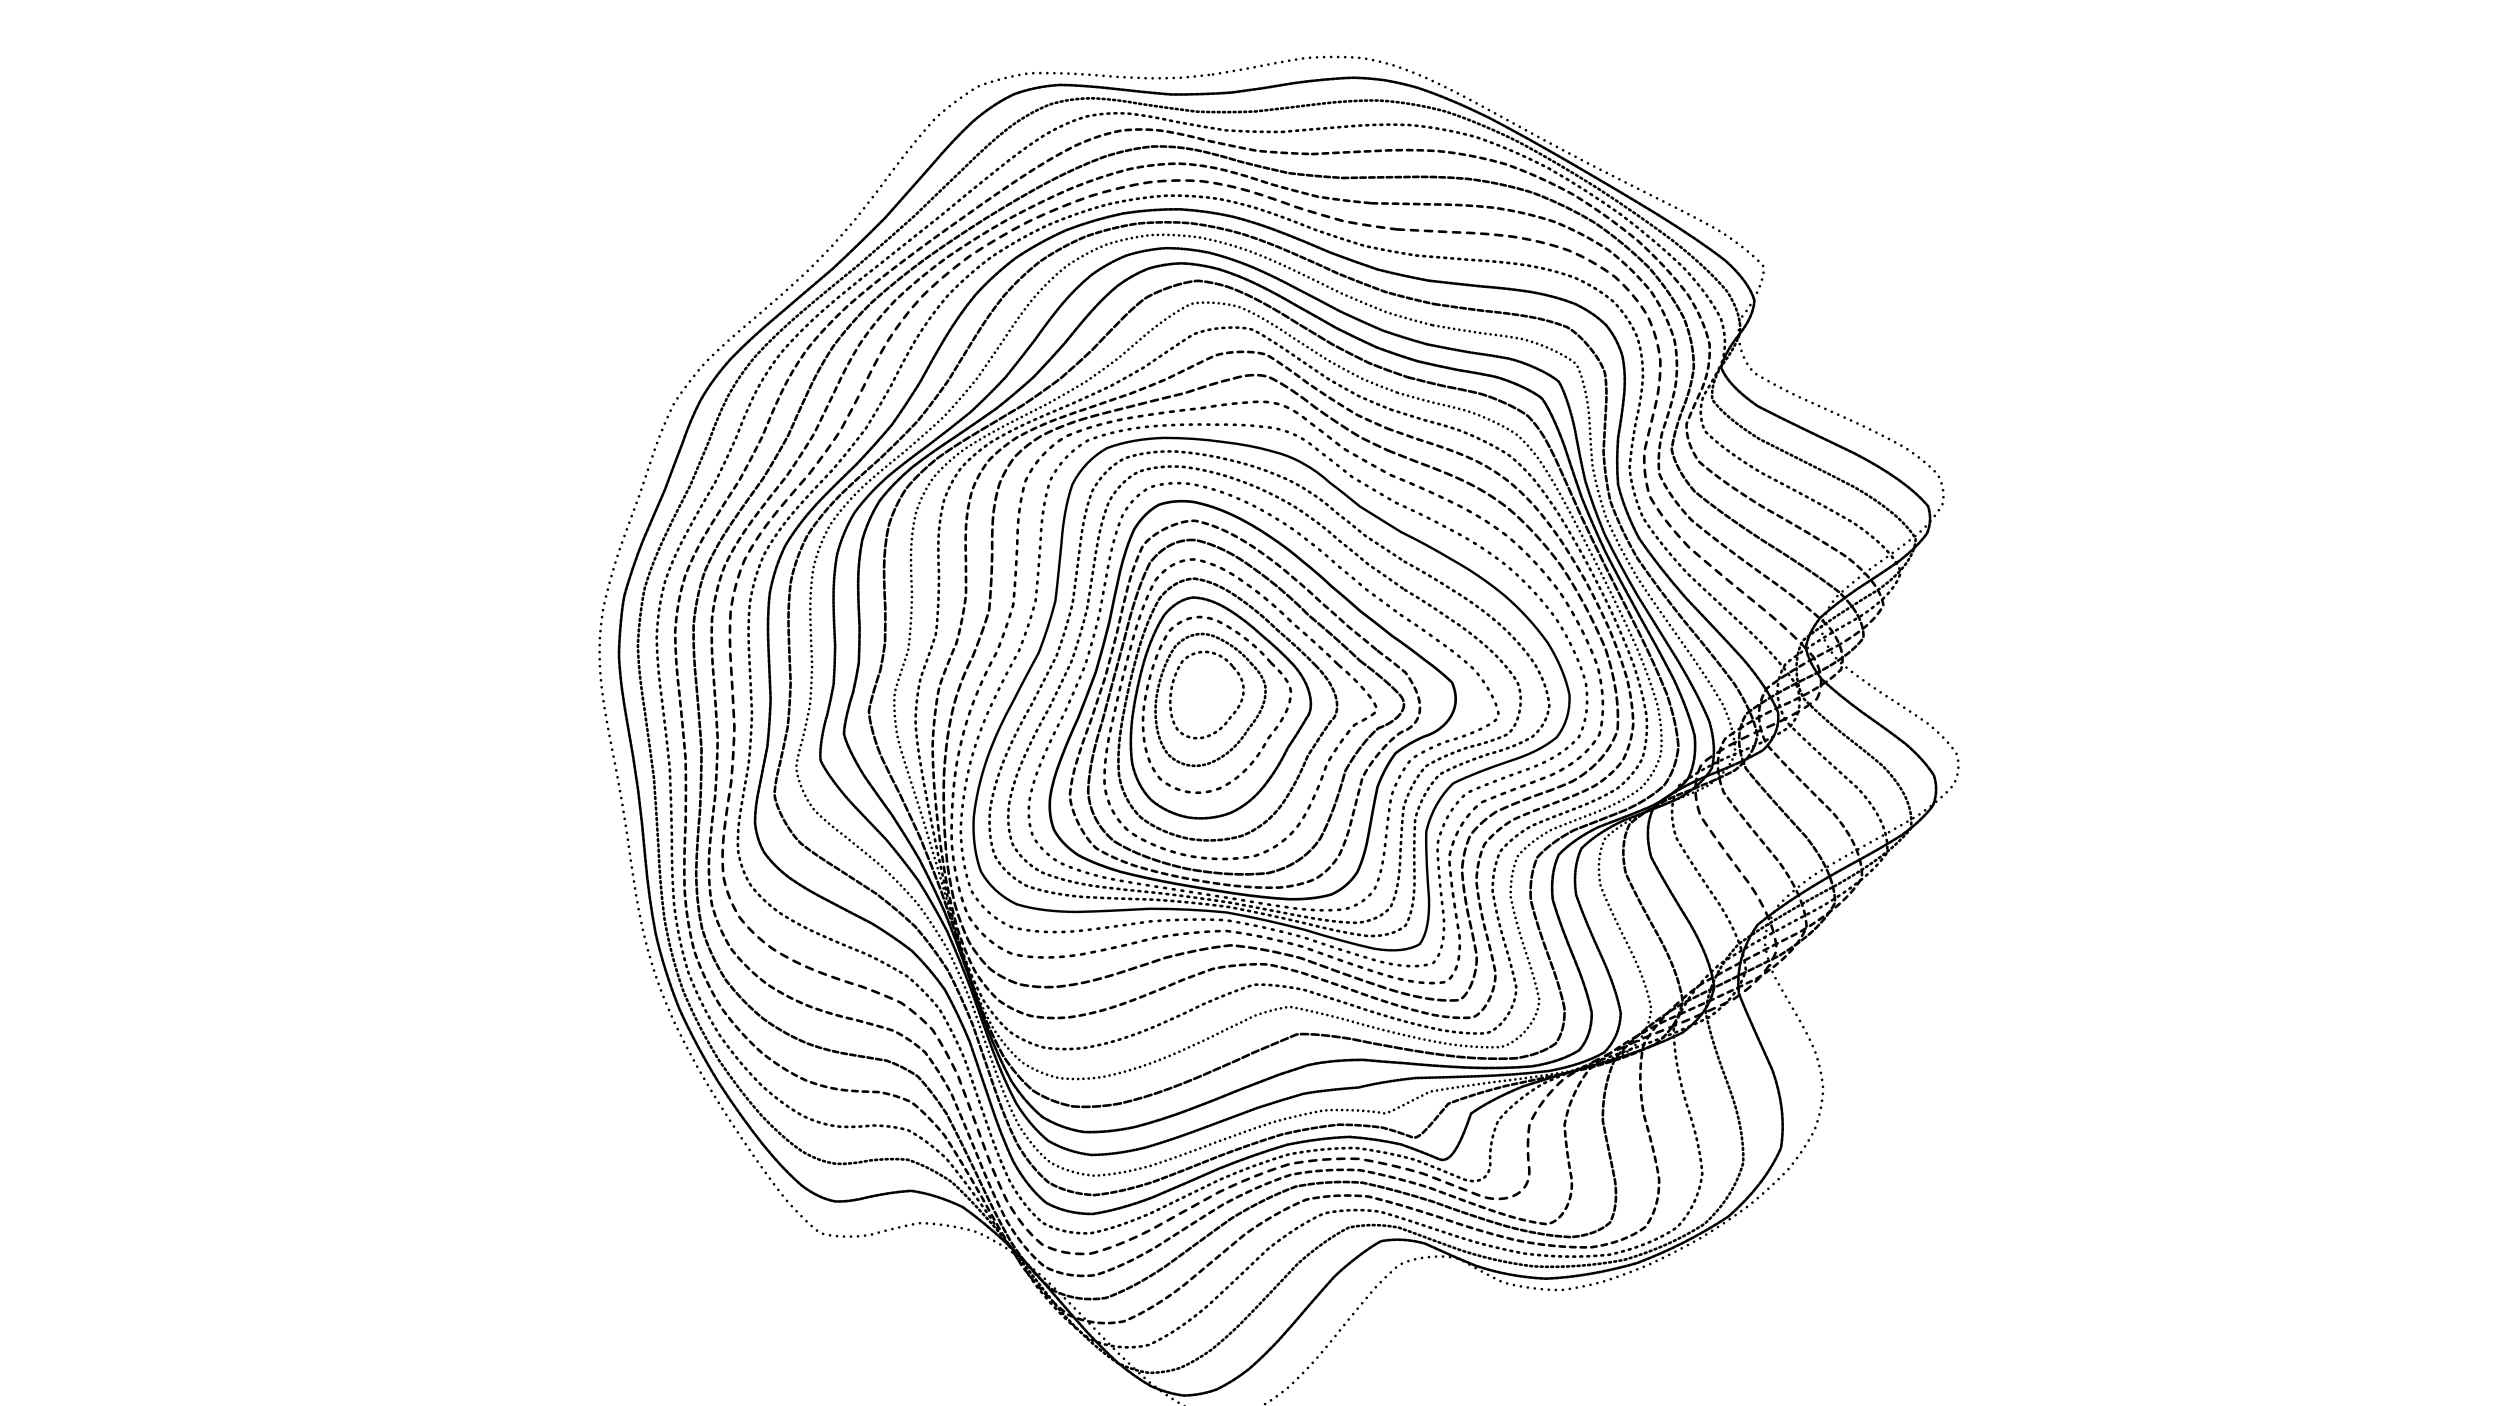 <svg xmlns="http://www.w3.org/2000/svg" version="1.1" xmlns:xlink="http://www.w3.org/1999/xlink" xmlns:svgjs="http://svgjs.dev/svgjs" viewBox="0 0 1422 800"><defs><linearGradient x1="50%" y1="0%" x2="50%" y2="100%" id="ccchaos-grad"><stop stop-color="hsl(206, 75%, 49%)" stop-opacity="1" offset="0%"></stop><stop stop-color="hsl(331, 90%, 56%)" stop-opacity="1" offset="100%"></stop></linearGradient></defs><g stroke-width="1.5" stroke="url(#ccchaos-grad)" fill="none" stroke-linecap="round"><path d="M689.99 42.36C696.02 41.39 701.96 40.37 707.81 39.33 716.55 37.56 733.63 34.33 742.01 33.1 750.38 32.22 767.05 32.15 775.45 33.11 781.15 34.1 786.9 35.47 792.75 37.22 798.72 39.21 804.83 41.57 811.09 44.29 817.52 47.22 824.15 50.48 831 54.02 838.05 57.73 845.34 61.67 852.89 65.82 860.64 70.05 868.64 74.44 876.88 78.94 885.27 83.43 893.87 87.98 902.62 92.58 911.41 97.08 920.27 101.58 929.11 106.05 937.82 110.38 946.37 114.66 954.66 118.87 962.6 122.91 970.09 126.87 977.04 130.75 986.22 136.26 999.49 146.71 1003.24 151.7 1003.74 161.14 995.32 175.19 991 180.03 985.89 190.12 991.05 206.61 998.64 212.65 1005.49 216.77 1013.51 221.05 1022.54 225.48 1032.39 229.96 1042.76 234.59 1053.34 239.37 1063.82 244.2 1073.81 249.17 1082.95 254.26 1090.96 259.41 1097.49 264.67 1102.26 270.05 1105.22 275.47 1106.14 280.99 1104.98 286.6 1102.02 292.24 1097.25 297.96 1090.91 303.76 1083.57 309.58 1075.43 315.45 1066.93 321.39 1058.78 327.33 1051.24 333.32 1044.75 339.35 1039.92 345.38 1036.86 351.44 1035.8 357.52 1037.01 363.6 1040.31 369.71 1045.57 375.82 1052.64 381.93 1060.91 387.98 1069.91 393.97 1079.34 399.96 1088.45 405.88 1096.74 411.74 1103.96 417.61 1109.51 423.42 1113.11 429.17 1114.73 434.94 1114.1 440.66 1111.26 446.35 1106.47 452.05 1099.8 457.74 1091.57 463.4 1082.2 469.1 1072.02 474.81 1061.46 480.52 1050.95 486.29 1040.85 492.09 1031.52 497.92 1023.28 503.84 1016.33 509.82 1010.83 515.87 1006.93 522.02 1004.58 528.26 1003.69 534.6 1004.3 541.06 1006.08 547.63 1008.8 554.32 1012.41 561.14 1016.45 568.08 1020.62 575.15 1024.9 582.33 1028.79 589.63 1032.06 597.03 1034.74 604.52 1036.44 612.09 1037.04 619.72 1036.64 627.38 1035.01 635.05 1032.17 642.7 1028.25 650.3 1023.21 657.82 1017.15 665.2 1010.23 672.43 1002.52 679.46 994.17 686.21 985.32 692.7 976.12 698.84 966.7 704.57 957.17 709.93 947.67 714.8 938.31 719.15 929.15 723.03 920.3 726.33 911.81 729.02 903.71 731.21 896.04 732.78 888.83 733.72 878.9 734.16 861.76 731.73 854.35 729.16 847.72 726.08 835.71 719.27 830.05 716.1 819.06 712.86 801.69 715.75 795.33 719.89 791.02 723.66 786.49 728.05 781.75 733.03 776.99 738.62 772.02 744.62 766.82 750.94 761.61 757.55 756.19 764.22 750.56 770.81 744.91 777.29 739.07 783.39 733.04 788.96 727.01 794 720.79 798.25 714.39 801.6 708 804.09 701.51 805.48 694.95 805.77 688.4 805.11 681.77 803.36 675.08 800.57 668.41 796.95 661.69 792.45 654.92 787.18 648.18 781.36 641.41 775.01 634.62 768.26 627.86 761.34 621.1 754.28 614.35 747.22 607.64 740.36 600.96 733.73 594.32 727.42 587.75 721.62 581.25 716.3 574.83 711.52 568.5 707.41 562.27 703.9 556.18 700.99 547.29 697.97 530.55 695.52 522.78 695.77 515.44 696.96 502.09 700.37 496.08 702.12 485.29 704.43 470.7 703.38 466.11 701.04 461.37 697.64 451.48 687.75 446.21 681.35 442.45 676.6 438.59 671.44 434.64 665.91 430.49 660.11 426.27 654.01 422 647.63 417.59 641.06 413.19 634.27 408.83 627.32 404.44 620.24 400.16 613.04 396.03 605.76 391.99 598.42 388.17 591.03 384.59 583.63 381.18 576.22 378.06 568.82 375.24 561.45 372.62 554.09 370.3 546.79 368.28 539.55 366.41 532.34 364.8 525.2 363.42 518.14 362.11 511.12 360.97 504.17 359.97 497.3 358.93 490.47 357.97 483.71 357.06 477.02 356.03 470.36 355 463.77 353.99 457.23 352.81 450.73 351.64 444.27 350.48 437.86 349.19 431.47 347.94 425.12 346.75 418.81 345.52 412.51 344.4 406.25 343.44 400.02 342.52 393.79 341.81 387.59 341.36 381.42 341.01 375.26 340.96 369.19 341.2 363.23 341.59 357.27 342.27 351.42 343.24 345.66 344.99 337.09 349.69 320.49 352.46 312.47 355.25 304.57 360.86 289.39 363.56 282.11 365.98 274.95 370.54 261.24 372.77 254.69 374.98 248.22 380.14 235.78 383.28 229.76 386.9 223.75 395.94 211.94 401.38 206.08 405.31 202.08 409.52 198.09 413.98 194.1 418.58 189.98 423.37 185.85 428.33 181.69 433.32 177.38 438.4 173.03 443.54 168.62 448.61 164.07 453.68 159.45 458.71 154.78 463.59 149.96 468.39 145.08 473.11 140.16 477.63 135.11 482.05 130.03 486.38 124.94 490.5 119.76 494.54 114.6 498.52 109.47 502.32 104.32 506.08 99.25 509.84 94.28 515.29 86.98 526.33 73.44 532.01 67.35 537.79 61.81 550.08 52.65 556.64 49.1 563.43 46.24 577.91 42.59 585.57 41.71 593.47 41.32 609.95 41.77 618.48 42.42 624.24 42.82 630.07 43.29 635.96 43.77 641.87 44.09 647.84 44.37 653.83 44.59 659.83 44.56 665.86 44.44 671.89 44.21 677.93 43.7 683.96 43.08 689.98 42.36" stroke-dasharray="0 4" transform="rotate(0, 711, 400)" opacity="0.73"></path><path d="M688.5 53.21C694.33 52.24 700.13 51.22 705.9 50.17 711.67 48.97 717.41 47.81 723.13 46.72 731.73 45.09 748.97 42.82 757.68 42.37 763.55 42.32 769.48 42.6 775.49 43.22 781.59 44.05 787.8 45.26 794.13 46.83 807.15 50.68 820.85 55.95 835.32 62.48 850.36 69.69 866.18 77.8 882.64 86.58 899.25 95.43 915.95 104.52 932.23 113.67 947.47 122.36 961.18 130.85 972.61 139.09 981.57 146.64 987.39 153.92 989.76 161 989.61 167.47 986.74 173.9 981.98 180.38 977.44 186.51 973.65 192.9 972.14 199.63 974.81 206.27 981.89 213.4 993.76 221.06 1010.07 228.78 1029.36 237.09 1049.61 245.95 1068.55 254.95 1083.59 264.49 1092.51 274.51 1094.42 279.56 1094.42 284.72 1092.52 289.98 1089.01 295.27 1083.91 300.65 1077.45 306.12 1070.21 311.6 1062.33 317.16 1054.25 322.79 1046.6 328.43 1039.61 334.13 1033.67 339.88 1029.32 345.64 1026.66 351.45 1025.87 357.31 1027.18 363.16 1030.44 369.06 1035.51 374.99 1042.26 380.92 1050.14 386.81 1058.72 392.67 1067.73 398.53 1076.5 404.36 1084.56 410.15 1091.69 415.95 1097.34 421.72 1101.21 427.47 1103.29 433.23 1103.29 438.97 1101.21 444.71 1097.28 450.47 1091.51 456.23 1084.17 462 1075.64 467.81 1066.17 473.64 1056.15 479.51 1036.04 491.41 1017.92 503.53 1003.92 515.94 995.57 528.69 992.77 541.84 994.71 555.39 1000.7 569.3 1008.2 583.6 1015.26 598.19 1021.08 612.93 1023.45 627.71 1021.68 642.28 1016.11 656.44 1006.34 669.9 993.16 682.27 977.47 693.48 960.1 703.03 942.07 710.58 924 716.42 906.7 719.99 890.59 721.25 875.81 721.01 862.52 718.89 850.6 715.3 839.99 711.51 830.33 707.41 821.27 703.7 812.96 701.71 804.72 701.36 796.3 703.16 790.08 706.46 777.04 717.21 770.16 724.49 765.52 730.05 760.7 735.97 755.7 742.14 750.7 748.56 745.51 755 740.13 761.33 734.75 767.53 729.19 773.36 723.45 778.68 717.71 783.49 711.79 787.55 705.71 790.75 699.62 793.16 693.45 794.54 687.21 794.87 680.97 794.33 674.67 792.75 668.31 790.2 661.98 786.86 655.6 782.67 649.19 777.74 642.81 772.27 636.41 766.27 630.02 759.85 623.66 753.23 617.32 746.43 611.01 739.58 604.76 732.86 598.55 726.31 592.42 720.02 580.38 708.77 568.74 699.38 557.65 692.1 547.01 687.45 537.07 684.84 527.93 683.9 519.26 684.81 511.39 686.44 504.3 688.2 497.42 690.28 491.07 691.49 485.09 691.43 478.78 690.48 472.44 687.75 465.92 683.18 458.59 677.31 450.87 669.65 442.78 660.4 433.99 650.07 425.11 638.5 416.38 626.01 407.71 612.9 399.74 599.24 392.77 585.27 386.53 571.11 381.51 556.89 377.73 542.77 374.53 528.68 372.19 514.79 370.47 501.15 369.55 494.37 368.68 487.65 367.85 481 366.87 474.38 365.88 467.82 364.87 461.32 363.7 454.85 362.5 448.43 361.29 442.07 359.94 435.72 358.62 429.43 357.35 423.19 356.02 416.97 354.81 410.78 353.76 404.65 352.74 398.52 351.95 392.44 351.42 386.4 350.96 377.41 351.85 359.99 353.17 351.57 354.99 343.26 359.87 327.22 362.74 319.5 365.65 311.88 371.44 297.23 374.19 290.2 377.29 280.87 380.26 271.99 383.21 263.53 385.8 254.95 388.85 246.72 392.63 238.79 396.89 230.6 402.32 222.57 408.98 214.63 416.47 206.26 425.08 197.84 434.59 189.3 444.44 180.2 454.69 170.91 465.07 161.42 475.05 151.42 484.77 141.29 494.15 131.14 502.76 120.78 511.03 110.65 519.05 100.95 526.46 91.54 533.88 82.91 541.45 75.29 548.77 68.42 556.49 62.8 564.69 58.55 572.93 55.18 581.75 53.11 591.12 52.28 598.3 52.05 613.35 52.71 621.19 53.4 629.17 54.05 645.61 55.19 654.03 55.52 662.52 55.4 679.76 54.25 688.49 53.21" stroke-dasharray="2 1" transform="rotate(2, 711, 400)" opacity="0.48"></path><path d="M690.37 64.05C698.9 62.57 716.08 59.23 724.74 57.55 736.36 55.23 748.18 53.6 760.27 52.9 772.57 52.77 785.32 53.95 798.59 56.51 812.22 59.98 826.48 64.85 841.37 70.98 856.55 77.82 872.19 85.61 888.04 94.13 903.62 102.82 918.78 111.84 932.96 121.01 945.77 129.83 956.66 138.52 965.06 147.02 971.13 154.88 974.26 162.5 974.44 169.89 972.87 176.68 969.44 183.36 965.1 190.02 961.86 196.27 960.15 202.68 961.24 209.34 966.57 215.82 976.11 222.69 989.82 230.01 1007.08 237.31 1026.3 245.13 1045.51 253.46 1062.66 261.87 1075.5 270.79 1082.2 280.19 1082.49 289.68 1076.01 299.6 1063.97 309.93 1049.52 320.29 1034.72 331.01 1022.67 342.02 1017.64 350.32 1018.97 367.25 1025.45 375.86 1031.89 381.63 1039.39 387.38 1047.55 393.13 1056.15 398.88 1064.57 404.61 1072.38 410.35 1085.3 421.83 1091.86 433.33 1090.9 444.85 1082.99 456.48 1068.83 468.23 1050.66 480.14 1031.24 492.26 1012.9 504.63 997.77 517.3 987.46 530.24 982.27 543.54 981.77 557.15 985.6 571.01 991.68 585.11 998.26 599.33 1004.63 613.51 1008.55 627.54 1009.12 641.14 1006.5 654.18 999.91 666.33 989.78 677.25 976.91 686.97 961.76 695 945.26 701.06 928.03 705.55 910.84 707.96 894.26 708.3 878.45 707.45 863.79 705.05 850.34 701.5 838.01 698.04 826.7 694.54 816.18 691.62 806.45 690.49 797.1 691.01 787.86 693.59 778.99 698.91 769.91 706.46 760.47 715.99 751.12 727.41 741.26 739.65 730.84 751.83 725.63 757.75 720.27 763.31 714.76 768.38 709.25 772.96 703.6 776.84 697.81 779.91 692.02 782.23 686.16 783.59 680.25 783.97 674.35 783.53 668.4 782.12 662.42 779.79 650.51 772.96 638.54 763.21 626.63 751.37 614.9 738.62 603.35 725.45 592.13 712.69 581.21 701.32 570.75 691.51 560.9 683.59 551.44 678.07 542.65 674.48 534.62 672.56 526.91 672.51 519.86 673.34 513.42 674.54 506.97 676.31 500.84 677.52 494.88 677.77 488.41 677.44 481.77 675.6 474.82 672.14 467.05 667.57 458.89 661.31 450.4 653.51 441.37 644.68 432.36 634.55 423.66 623.39 415.19 611.56 407.54 599.03 400.98 586.03 395.21 572.74 390.68 559.24 387.35 545.69 384.56 532.1 382.56 518.59 381.09 505.26 379.33 491.98 377.6 478.9 375.76 466.07 373.18 453.3 370.5 440.76 367.9 428.46 366.49 422.32 365.19 416.24 364.05 410.21 362.95 404.19 362.08 398.23 361.48 392.31 360.94 383.51 361.75 366.51 363.09 358.31 365.51 347.44 368.9 337.04 372.94 327.12 376.84 317.16 380.86 307.65 384.79 298.58 387.96 289.44 390.92 280.69 393.78 272.3 396.17 263.75 398.91 255.48 402.24 247.42 405.96 239.06 410.78 230.8 416.78 222.57 423.62 213.9 431.65 205.14 440.69 196.25 450.24 186.84 460.37 177.26 470.8 167.53 481.04 157.38 491.16 147.19 501.03 137.07 510.23 126.84 519.09 116.95 527.63 107.59 535.51 98.59 543.25 90.45 550.99 83.35 558.34 77.01 565.91 71.92 573.81 68.15 581.6 65.21 589.86 63.5 598.61 62.94 607.39 62.76 616.69 63.33 626.48 64.41 636.31 65.14 646.59 65.88 657.26 66.45 665.32 66.3 681.87 65.11 690.36 64.05" stroke-dasharray="1 2" transform="rotate(4, 711, 400)" opacity="0.91"></path><path d="M695.31 74.9C706.47 72.76 717.88 70.52 729.53 68.4 741.25 66.04 753.32 64.33 765.75 63.48 778.37 63.14 791.46 64.05 805.05 66.27 818.85 69.37 833.15 73.82 847.83 79.53 862.53 85.96 877.33 93.4 891.91 101.61 905.87 110.08 918.97 118.97 930.69 128.1 940.87 136.97 948.95 145.81 954.55 154.51 958.14 162.66 959.19 170.59 957.92 178.3 955.7 185.42 952.48 192.4 949.23 199.31 947.77 205.76 948.4 212.3 952.13 218.99 959.93 225.44 971.55 232.19 986.64 239.29 1004.34 246.31 1023.06 253.78 1040.91 261.71 1056.12 269.65 1066.74 278.07 1071.36 286.96 1070.04 295.89 1062.65 305.28 1050.49 315.08 1036.57 324.91 1022.74 335.12 1011.75 345.69 1006.51 356.27 1007.67 367.17 1015.39 378.4 1028.84 389.62 1044.81 400.9 1060.23 412.23 1073.02 423.6 1080.12 435.06 1080.32 446.62 1074.04 458.29 1061.61 470.13 1044.94 482.17 1026.43 494.39 1008.19 506.87 992.27 519.62 980.34 532.58 972.97 545.81 970.08 559.27 971.61 572.83 975.9 586.49 981.48 600.1 987.73 613.53 992.52 626.61 994.82 639.08 994.64 650.87 990.93 661.65 983.8 671.09 973.92 679.35 961.4 685.93 947.01 690.62 931.36 693.93 915.09 695.36 898.82 694.99 882.76 693.71 867.41 691.19 852.96 687.84 839.34 684.82 826.67 681.99 814.84 679.88 803.75 679.6 793.22 680.95 783.04 684.26 773.27 690.09 763.56 697.94 753.76 707.52 744.1 718.75 734.16 730.62 723.88 742.3 713.62 753.36 702.95 762.56 691.88 769.06 680.81 772.8 669.63 772.86 658.43 769.35 647.29 763.07 636.2 753.98 625.28 742.82 614.51 730.68 604.03 717.95 593.95 705.42 584.12 694.01 574.81 683.9 566.1 675.43 557.67 669.14 549.87 664.64 542.71 661.75 535.7 660.73 529.2 660.71 523.12 661.24 516.83 662.55 510.67 663.57 504.49 663.93 497.68 663.98 490.59 662.79 483.12 660.22 474.88 656.75 466.3 651.75 457.49 645.28 448.3 637.86 439.3 629.15 430.75 619.34 422.58 608.84 415.35 597.53 409.28 585.62 404.04 573.34 400.02 560.72 397.16 547.92 394.77 534.99 393.07 522.04 391.82 509.17 390.19 496.29 388.5 483.56 386.62 471.03 383.97 458.53 381.16 446.24 378.41 434.18 375.41 422.15 373.01 410.33 371.54 398.75 370.69 387.17 371.18 376.09 372.97 365.49 375.44 354.86 378.9 344.7 383.05 334.99 387.1 325.22 391.26 315.87 395.32 306.92 398.6 297.86 401.62 289.15 404.44 280.73 406.7 272.11 409.18 263.7 412.13 255.44 415.34 246.87 419.54 238.33 424.85 229.78 430.99 220.8 438.34 211.72 446.77 202.51 455.86 192.85 465.68 183.05 475.98 173.15 486.3 162.95 496.68 152.78 506.93 142.77 516.67 132.78 526.11 123.21 535.24 114.25 543.72 105.73 551.98 98.11 560.1 91.55 567.75 85.76 575.47 81.19 583.38 77.91 591.04 75.37 599.05 74 607.47 73.68 615.81 73.68 624.63 74.34 633.93 75.44 643.21 76.17 652.98 76.87 663.22 77.38 673.44 76.96 684.14 76.13 695.3 74.9" stroke-dasharray="1 3" transform="rotate(6, 711, 400)" opacity="0.68"></path><path d="M702.6 85.75C713.61 83.62 724.95 81.39 736.63 79.26 748.36 76.89 760.5 75.1 773.02 74.12 785.67 73.59 798.74 74.23 812.19 76.12 825.7 78.84 839.49 82.88 853.38 88.15 867.04 94.16 880.44 101.19 893.23 109.05 905.18 117.25 915.94 125.94 925.08 134.95 932.7 143.82 938.23 152.74 941.48 161.58 943.17 169.97 942.85 178.18 940.92 186.19 938.79 193.64 936.44 200.94 934.81 208.13 935.46 214.85 938.54 221.59 944.79 228.41 954.76 234.93 968.02 241.68 983.98 248.69 1001.65 255.57 1019.48 262.81 1035.71 270.46 1048.87 278.06 1057.33 286.11 1060 294.6 1057.27 303.09 1049.17 312.03 1037.03 321.39 1023.73 330.76 1010.87 340.55 1000.9 350.73 996.41 360.91 997.86 371.47 1005.33 382.41 1018.12 393.35 1033.28 404.42 1048.09 415.61 1060.7 426.83 1068.24 438.21 1069.5 449.76 1064.74 461.38 1054.03 473.22 1038.92 485.27 1021.52 497.44 1003.67 509.87 987.31 522.53 974.11 535.3 964.83 548.26 959.7 561.34 958.87 574.4 961.12 587.41 965.27 600.21 970.82 612.7 975.81 624.68 979.17 635.91 980.84 646.4 979.54 655.77 975.16 663.77 968.22 670.63 958.52 675.87 946.61 679.36 933.1 681.66 918.42 682.29 903.18 681.4 887.65 679.88 872.34 677.41 857.55 674.38 843.23 671.89 829.67 669.77 816.87 668.5 804.66 669.03 793.09 671.17 782.01 675.13 771.34 681.42 760.92 689.5 750.65 699.08 740.54 710.09 730.39 721.55 720.12 732.74 709.88 743.28 699.45 752.02 688.81 758.21 678.17 761.84 667.58 762.04 657.12 758.88 646.69 753.13 636.45 744.68 626.48 734.19 616.63 722.67 607.14 710.43 598.11 698.19 589.25 686.83 580.91 676.52 573.15 667.6 565.53 660.63 558.45 655.3 551.89 651.51 545.3 649.53 539.04 648.62 533.02 648.4 526.62 649.11 520.2 649.78 513.61 650.05 506.33 650.26 498.71 649.51 490.71 647.6 482.03 645.02 473.1 641.08 464.07 635.79 454.86 629.67 445.98 622.28 437.71 613.79 429.96 604.62 423.25 594.56 417.74 583.81 413.06 572.64 409.57 561.01 407.17 549.09 405.15 536.97 403.73 524.72 402.65 512.44 401.1 500.12 399.41 487.86 397.46 475.73 394.71 463.61 391.78 451.65 388.87 439.89 385.73 428.15 383.2 416.6 381.6 405.27 380.66 393.95 381.09 383.09 382.85 372.7 385.33 362.28 388.84 352.29 393.07 342.71 397.25 333.08 401.56 323.81 405.76 314.89 409.2 305.84 412.32 297.07 415.17 288.54 417.37 279.79 419.67 271.19 422.3 262.68 425.04 253.86 428.65 245.04 433.29 236.17 438.67 226.91 445.26 217.55 452.98 208.07 461.44 198.22 470.78 188.29 480.76 178.32 490.96 168.16 501.39 158.11 511.87 148.32 522.02 138.64 531.96 129.47 541.65 120.98 550.76 112.98 559.62 105.92 568.28 99.93 576.42 94.69 584.53 90.64 592.69 87.81 600.53 85.68 608.58 84.61 616.95 84.52 625.14 84.66 633.74 85.39 642.79 86.51 651.76 87.21 661.22 87.86 671.19 88.31 681.12 87.85 691.58 86.99 702.59 85.75" stroke-dasharray="3 3" transform="rotate(8, 711, 400)" opacity="0.61"></path><path d="M711.14 96.59C722.02 94.48 733.25 92.27 744.82 90.15 756.43 87.76 768.41 85.91 780.72 84.81 793.08 84.1 805.74 84.49 818.6 86.06 831.39 88.41 844.2 92.03 856.8 96.86 869 102.42 880.62 109.02 891.34 116.49 901.11 124.35 909.5 132.79 916.19 141.61 921.53 150.4 924.97 159.32 926.46 168.24 926.93 176.8 925.99 185.23 924.14 193.5 922.76 201.28 921.84 208.89 922.2 216.38 925.1 223.41 930.59 230.4 939.1 237.42 950.85 244.1 965.27 250.94 981.61 257.97 998.8 264.82 1015.41 271.96 1029.83 279.45 1040.9 286.84 1047.26 294.63 1048.16 302.83 1044.22 310.99 1035.59 319.58 1023.62 328.59 1010.99 337.59 999.11 347.02 990.14 356.86 986.34 366.7 988.04 376.95 995.27 387.62 1007.41 398.29 1021.79 409.15 1035.97 420.17 1048.35 431.22 1056.23 442.46 1058.43 453.89 1055.09 465.39 1046.06 477.11 1032.56 489.02 1016.43 501.03 999.23 513.24 982.77 525.6 968.66 538.01 957.8 550.51 950.62 562.99 947.5 575.37 947.59 587.55 949.98 599.38 954.34 610.8 958.92 621.59 962.67 631.52 965.53 640.67 966.08 648.66 964.02 655.29 959.77 660.86 952.82 664.91 943.55 667.37 932.52 668.84 919.92 668.88 906.3 667.65 891.99 666.06 877.42 663.78 862.95 661.18 848.6 659.3 834.72 657.92 821.43 657.47 808.53 658.8 796.22 661.66 784.45 666.21 773.03 672.88 761.99 681.12 751.25 690.66 740.68 701.41 730.26 712.47 719.93 723.15 709.64 733.18 699.35 741.47 689.05 747.37 678.74 750.88 668.66 751.2 658.84 748.38 649.04 743.13 639.54 735.31 630.4 725.48 621.33 714.59 612.68 702.88 604.5 690.99 596.41 679.75 588.82 669.33 581.72 660.08 574.64 652.53 567.99 646.46 561.7 641.82 555.22 638.92 548.93 637.12 542.7 636.1 535.98 636.12 529.11 636.3 521.98 636.3 514.16 636.47 506 635.93 497.51 634.47 488.47 632.56 479.31 629.46 470.21 625.17 461.11 620.18 452.5 614 444.65 606.74 437.43 598.84 431.31 590.02 426.41 580.45 422.32 570.44 419.37 559.87 417.4 548.9 415.72 537.7 414.52 526.26 413.55 514.69 412.03 503.04 410.3 491.35 408.27 479.72 405.41 468.08 402.34 456.53 399.29 445.13 396.03 433.74 393.37 422.49 391.66 411.43 390.64 400.37 390.99 389.74 392.7 379.52 395.18 369.28 398.71 359.42 403 349.93 407.29 340.37 411.74 331.13 416.1 322.17 419.72 313.08 422.99 304.21 425.93 295.51 428.14 286.6 430.33 277.78 432.72 269.01 435.08 259.95 438.15 250.86 442.13 241.7 446.76 232.21 452.55 222.63 459.47 212.97 467.18 203.02 475.86 193.05 485.32 183.12 495.18 173.09 505.46 163.27 515.95 153.78 526.31 144.5 536.6 135.8 546.73 127.83 556.41 120.39 565.86 113.91 575.1 108.5 583.85 103.82 592.48 100.27 601.07 97.88 609.3 96.11 617.63 95.33 626.16 95.43 634.48 95.7 643.11 96.49 652.11 97.59 661 98.26 670.34 98.86 680.17 99.24 689.94 98.74 700.26 97.85 711.13 96.59" stroke-dasharray="3 2" transform="rotate(10, 711, 400)" opacity="0.18"></path><path d="M719.66 107.44C730.39 105.35 741.42 103.16 752.72 101.05 764.05 98.66 775.64 96.76 787.45 95.55 799.23 94.68 811.13 94.83 823.02 96.1 834.72 98.09 846.19 101.29 857.19 105.66 867.67 110.77 877.34 116.91 885.92 123.95 893.57 131.43 899.79 139.54 904.39 148.11 907.93 156.74 909.85 165.58 910.29 174.51 910.25 183.17 909.41 191.76 908.3 200.23 908.21 208.28 909.08 216.19 911.63 223.96 916.78 231.31 924.47 238.58 934.88 245.84 947.96 252.76 963.03 259.76 979.26 266.9 995.59 273.81 1010.7 280.96 1023.19 288.38 1032.18 295.68 1036.57 303.32 1035.88 311.32 1030.94 319.26 1021.96 327.6 1010.26 336.35 998.37 345.06 987.47 354.2 979.45 363.76 976.31 373.3 978.23 383.27 985.21 393.68 996.72 404.1 1010.33 414.72 1023.88 425.53 1035.97 436.36 1044.11 447.4 1047.14 458.63 1045.11 469.9 1037.68 481.38 1025.82 493.02 1011.08 504.7 994.75 516.53 978.51 528.43 963.86 540.3 951.76 552.17 942.82 563.9 937.56 575.43 935.47 586.65 935.9 597.39 938.68 607.67 942.33 617.21 945.87 625.82 950.11 637.01 946.49 651.66 937.56 654.77 929.12 655.61 918.87 655.25 907.28 653.87 894.73 652.36 881.5 650.39 867.97 648.32 854.24 647.09 840.65 646.47 827.4 646.82 814.32 648.9 801.7 652.41 789.57 657.48 777.68 664.46 766.22 672.81 755.14 682.26 744.22 692.71 733.58 703.35 723.17 713.54 712.81 723.05 702.61 730.92 692.57 736.52 682.52 739.93 672.83 740.35 663.53 737.85 654.22 733.07 645.3 725.85 636.81 716.69 628.33 706.43 620.3 695.27 612.73 683.79 605.15 672.75 598.01 662.31 591.28 652.83 584.44 644.81 577.9 638.1 571.59 632.7 564.96 628.93 558.37 626.25 551.72 624.41 544.53 623.67 537.1 623.25 529.38 622.85 521.03 622.8 512.38 622.27 503.5 621.04 494.25 619.57 485.01 617.11 476 613.61 467.17 609.57 458.99 604.43 451.67 598.27 445.07 591.55 439.61 583.9 435.35 575.47 431.86 566.61 429.41 557.13 427.84 547.16 426.44 536.93 425.41 526.37 424.51 515.59 422.99 504.69 421.18 493.67 419.03 482.62 416.04 471.53 412.85 460.47 409.67 449.48 406.29 438.49 403.53 427.59 401.72 416.81 400.62 406.03 400.89 395.62 402.54 385.57 404.99 375.49 408.52 365.74 412.84 356.3 417.22 346.78 421.8 337.53 426.32 328.5 430.13 319.34 433.59 310.33 436.67 301.46 438.97 292.38 441.13 283.35 443.36 274.33 445.42 265.06 448.04 255.74 451.42 246.36 455.32 236.72 460.3 227 466.38 217.25 473.23 207.31 481.13 197.4 489.9 187.61 499.21 177.82 509.09 168.32 519.36 159.23 529.69 150.42 540.12 142.24 550.5 134.84 560.61 128.01 570.54 122.12 580.29 117.29 589.64 113.15 598.83 110.09 607.93 108.12 616.67 106.69 625.43 106.16 634.28 106.43 642.9 106.8 651.74 107.61 660.85 108.7 669.84 109.32 679.2 109.85 688.99 110.17 698.72 109.62 708.93 108.71 719.66 107.44" stroke-dasharray="3 3" transform="rotate(12, 711, 400)" opacity="0.13"></path><path d="M726.89 118.28C737.42 116.22 748.14 114.06 759.02 111.97 769.9 109.58 780.9 107.65 791.93 106.35 802.9 105.33 813.78 105.27 824.43 106.24 834.82 107.88 844.75 110.67 854.02 114.6 862.73 119.23 870.49 124.9 877.08 131.46 882.87 138.52 887.31 146.25 890.34 154.51 892.64 162.91 893.73 171.59 893.82 180.43 893.94 189.11 893.82 197.78 894 206.4 895.55 214.66 898.44 222.81 903.19 230.84 910.43 238.48 920.01 246.04 931.89 253.56 945.8 260.74 961.05 267.95 976.72 275.25 991.86 282.31 1005.26 289.54 1015.74 296.99 1022.71 304.29 1025.28 311.87 1023.2 319.77 1017.45 327.58 1008.29 335.75 996.99 344.3 985.87 352.8 975.94 361.7 968.83 371.02 966.3 380.31 968.42 390.03 975.15 400.18 986.04 410.33 998.9 420.69 1011.81 431.24 1023.58 441.8 1031.89 452.57 1035.63 463.5 1034.8 474.45 1028.9 485.57 1018.66 496.8 1005.4 508.03 990.15 519.32 974.4 530.61 959.56 541.81 946.59 552.89 936.21 563.73 929.04 574.31 924.84 584.48 923.24 594.07 924.2 603.16 926.48 611.47 929.27 618.8 933.96 633.92 918.75 641.8 905.47 640.15 895.01 638.85 883.55 637.3 871.46 635.82 858.91 635.28 846.17 635.42 833.48 636.55 820.77 639.31 808.31 643.42 796.21 648.94 784.24 656.15 772.65 664.56 761.44 673.86 750.36 684 739.61 694.2 729.18 703.9 718.81 712.92 708.69 720.36 698.84 725.67 688.98 728.97 679.59 729.49 670.65 727.28 661.7 722.96 653.18 716.33 645.12 707.81 637.03 698.2 629.36 687.6 622.12 676.57 614.79 665.81 607.81 655.44 601.15 645.82 594.27 637.44 587.58 630.2 580.98 624.13 573.99 619.55 566.94 616.03 559.74 613.37 551.99 611.84 543.98 610.74 535.7 609.83 526.89 609.4 517.88 608.7 508.76 607.51 499.45 606.26 490.32 604.22 481.58 601.31 473.18 598 465.55 593.73 458.88 588.51 452.98 582.83 448.21 576.25 444.6 568.88 441.69 561.13 439.71 552.7 438.49 543.72 437.32 534.49 436.4 524.84 435.51 514.89 433.93 504.8 432.02 494.51 429.73 484.09 426.62 473.62 423.3 463.1 419.99 452.56 416.53 442.02 413.68 431.5 411.78 421.03 410.6 410.57 410.8 400.39 412.37 390.5 414.76 380.59 418.26 370.94 422.59 361.53 427.03 352.05 431.73 342.77 436.4 333.66 440.42 324.43 444.08 315.31 447.35 306.26 449.8 297.04 452.02 287.83 454.18 278.62 456.04 269.19 458.3 259.72 461.16 250.2 464.41 240.49 468.61 230.74 473.83 221.01 479.78 211.18 486.79 201.45 494.73 191.91 503.3 182.46 512.57 173.36 522.38 164.74 532.43 156.47 542.73 148.87 553.14 142.08 563.44 135.85 573.67 130.57 583.78 126.31 593.61 122.7 603.3 120.1 612.86 118.51 622.13 117.39 631.35 117.09 640.59 117.5 649.6 117.95 658.74 118.77 668.05 119.82 677.24 120.38 686.71 120.85 696.49 121.09 706.23 120.5 716.35 119.56 726.89 118.28" stroke-dasharray="4 4" transform="rotate(14, 711, 400)" opacity="0.18"></path><path d="M731.74 129.13C742.01 127.1 752.32 124.97 762.63 122.9 772.93 120.54 783.17 118.58 793.27 117.2 803.25 116.05 812.96 115.79 822.25 116.49 831.26 117.79 839.64 120.19 847.22 123.66 854.3 127.82 860.38 132.99 865.33 139.07 869.68 145.66 872.86 152.97 874.91 160.85 876.62 168.94 877.54 177.39 877.93 186.06 878.8 194.66 879.89 203.34 881.7 212.01 885.11 220.41 890.04 228.74 896.85 236.98 905.9 244.88 916.96 252.7 929.82 260.46 944.08 267.9 959.02 275.35 973.75 282.84 987.43 290.09 998.99 297.46 1007.45 304.99 1012.5 312.36 1013.43 319.95 1010.17 327.81 1003.81 335.57 994.62 343.65 983.81 352.05 973.5 360.4 964.53 369.12 958.29 378.22 956.32 387.3 958.61 396.78 965.09 406.66 975.38 416.54 987.51 426.62 999.78 436.85 1011.18 447.1 1019.57 457.51 1023.92 468.05 1024.17 478.59 1019.71 489.24 1011.06 499.93 999.33 510.59 985.31 521.24 970.31 531.79 955.61 542.2 942.13 552.4 930.66 562.26 921.88 571.83 915.77 580.9 912.17 589.32 911.16 597.25 911.8 604.35 913.41 610.5 918.56 622.63 910.44 628.12 900.5 626.6 892.24 625.62 882.79 624.58 872.45 623.75 861.49 623.9 850.06 624.79 838.39 626.64 826.53 630.04 814.69 634.67 803.03 640.56 791.38 647.95 779.99 656.34 768.93 665.46 757.93 675.27 747.25 685.02 736.91 694.23 726.61 702.76 716.61 709.79 706.92 714.83 697.23 718 688.04 718.61 679.34 716.68 670.6 712.8 662.32 706.73 654.46 698.85 646.54 689.87 639.01 679.87 631.83 669.32 624.5 658.89 617.43 648.68 610.58 639.02 603.45 630.4 596.39 622.72 589.33 616.08 581.86 610.79 574.25 606.48 566.45 603.03 558.16 600.69 549.64 598.88 540.89 597.36 531.78 596.44 522.58 595.42 513.41 594.1 504.24 592.86 495.4 591.04 487.11 588.51 479.29 585.73 472.33 582.13 466.39 577.68 461.23 572.87 457.16 567.22 454.2 560.8 451.82 554.05 450.26 546.61 449.33 538.59 448.33 530.32 447.46 521.58 446.53 512.46 444.86 503.2 442.82 493.66 440.37 483.91 437.13 474.1 433.69 464.15 430.28 454.11 426.74 444.06 423.82 433.95 421.84 423.82 420.59 413.68 420.71 403.76 422.19 394.04 424.51 384.32 427.96 374.77 432.26 365.41 436.74 355.99 441.52 346.7 446.33 337.53 450.55 328.25 454.44 319.03 457.93 309.86 460.59 300.54 462.94 291.21 465.13 281.88 466.89 272.38 468.9 262.84 471.35 253.3 474.02 243.61 477.51 233.95 481.91 224.36 486.96 214.74 493.02 205.29 500.04 196.11 507.72 187.08 516.2 178.48 525.33 170.41 534.84 162.72 544.76 155.74 554.92 149.57 565.15 143.97 575.43 139.29 585.69 135.58 595.8 132.47 605.81 130.31 615.72 129.07 625.41 128.23 635.03 128.12 644.61 128.64 654 129.14 663.44 129.96 672.96 130.95 682.37 131.45 691.95 131.84 701.73 132.01 711.47 131.38 721.47 130.41 731.74 129.13" stroke-dasharray="1 3" transform="rotate(16, 711, 400)" opacity="0.73"></path><path d="M733.49 139.98C743.42 137.98 753.24 135.89 762.88 133.85 772.5 131.51 781.9 129.55 790.98 128.1 799.94 126.84 808.45 126.39 816.41 126.84 824.1 127.82 831.07 129.84 837.2 132.88 842.93 136.56 847.71 141.24 851.49 146.81 854.91 152.9 857.42 159.73 859.13 167.18 860.85 174.9 862.18 183.03 863.44 191.46 865.48 199.9 868.11 208.48 871.74 217.12 877.03 225.57 883.87 234 892.45 242.37 902.93 250.47 915 258.5 928.34 266.47 942.47 274.16 956.69 281.83 970.15 289.52 982.17 296.97 991.82 304.51 998.32 312.15 1001.58 319.63 1001.06 327.28 996.84 335.15 990.06 342.91 980.99 350.93 970.75 359.24 961.27 367.49 953.23 376.06 947.82 384.96 946.37 393.84 948.81 403.08 955.03 412.68 964.74 422.29 976.15 432.04 987.77 441.91 998.77 451.79 1007.18 461.78 1012.02 471.84 1013.23 481.89 1010.11 491.98 1002.99 502.05 992.82 512.04 980.15 521.95 966.11 531.67 951.86 541.22 938.23 550.47 926.03 559.31 915.96 567.84 908.2 575.82 902.74 583.1 902.27 607.05 899.33 614.51 892.33 613.32 886.19 612.77 878.77 612.29 870.31 612.13 861.17 612.98 851.33 614.58 841.02 617.11 830.38 621.07 819.54 626.15 808.68 632.33 797.72 639.83 786.87 648.17 776.21 657.07 765.57 666.51 755.17 675.81 745.05 684.53 734.96 692.58 725.14 699.21 715.62 703.98 706.09 707.04 697.04 707.72 688.46 706.06 679.84 702.59 671.63 697.06 663.8 689.79 655.89 681.44 648.28 672.05 640.95 662.02 633.44 651.98 626.1 642 618.87 632.39 611.34 623.63 603.81 615.64 596.21 608.53 588.22 602.61 580.06 597.6 571.72 593.41 562.99 590.29 554.08 587.74 545.05 585.57 535.82 584.06 526.63 582.6 517.63 581 508.8 579.62 500.44 577.81 492.76 575.47 485.65 573.02 479.45 569.88 474.3 566.02 469.89 561.89 466.52 557.01 464.16 551.4 462.26 545.52 461.05 538.97 460.34 531.82 459.43 524.46 458.56 516.58 457.53 508.27 455.74 499.83 453.54 491.03 450.94 481.96 447.57 472.83 444.01 463.47 440.51 453.95 436.92 444.42 433.94 434.75 431.9 424.97 430.59 415.19 430.62 405.54 432 396.03 434.23 386.51 437.6 377.1 441.84 367.81 446.33 358.48 451.18 349.21 456.1 340.02 460.52 330.75 464.64 321.5 468.37 312.26 471.27 302.92 473.82 293.56 476.13 284.19 477.9 274.71 479.77 265.22 481.93 255.75 484.15 246.22 487.03 236.75 490.68 227.41 494.87 218.12 499.99 209.06 506.04 200.32 512.74 191.81 520.29 183.76 528.57 176.29 537.32 169.24 546.6 162.9 556.26 157.37 566.12 152.38 576.18 148.28 586.31 145.11 596.44 142.47 606.55 140.71 616.59 139.79 626.52 139.19 636.38 139.24 646.17 139.84 655.84 140.37 665.49 141.16 675.14 142.09 684.71 142.52 694.35 142.83 704.06 142.92 713.75 142.25 723.56 141.26 733.49 139.98" stroke-dasharray="2 1" transform="rotate(18, 711, 400)" opacity="0.17"></path><path d="M731.89 150.82C741.4 148.86 750.65 146.82 759.59 144.82 768.5 142.52 777.04 140.55 785.13 139.06 793.1 137.7 800.53 137.09 807.32 137.3 816.81 138.81 831.5 147.56 836.62 154.69 839.65 160.27 842.05 166.6 844.01 173.56 846.26 180.84 848.49 188.6 851 196.7 854.48 204.89 858.8 213.29 864.25 221.8 871.27 230.21 879.75 238.64 889.73 247.06 901.17 255.28 913.76 263.45 927.09 271.57 940.65 279.45 953.79 287.32 965.75 295.17 975.98 302.82 983.71 310.51 988.35 318.27 989.99 325.87 988.23 333.61 983.26 341.5 976.24 349.29 967.42 357.29 957.82 365.51 949.19 373.69 942.05 382.12 937.42 390.84 936.45 399.53 939 408.53 944.97 417.84 954.11 427.14 964.83 436.54 975.81 446 986.37 455.46 994.72 464.98 999.95 474.5 1002 483.99 1000.09 493.45 994.44 502.81 985.81 512.09 974.57 521.19 961.67 530.03 948.13 538.69 934.68 546.98 922.12 554.8 911.15 562.32 902.04 569.24 894.96 575.46 887.77 595.16 885.93 601.1 881.29 600.41 876.96 600.36 871.4 600.48 864.77 601 857.47 602.52 849.32 604.79 840.54 607.94 831.36 612.39 821.79 617.84 811.98 624.25 802.01 631.79 791.96 640.01 781.96 648.66 771.92 657.72 761.99 666.57 752.24 674.8 742.51 682.39 732.95 688.63 723.62 693.14 714.29 696.08 705.36 696.83 696.83 695.4 688.26 692.32 680.03 687.3 672.1 680.63 664.07 672.92 656.27 664.13 648.65 654.66 640.85 645.05 633.13 635.37 625.45 625.91 617.49 617.1 609.46 608.9 601.33 601.43 592.88 595.01 584.28 589.38 575.54 584.52 566.53 580.66 557.44 577.38 548.35 574.54 539.21 572.4 530.27 570.41 521.66 568.41 513.36 566.74 505.66 564.79 498.71 562.46 489.72 558.71 477.66 548.03 474.48 540.93 472.99 535.78 472.05 529.98 471.48 523.6 470.6 517.04 469.67 509.95 468.51 502.4 466.56 494.73 464.19 486.65 461.42 478.24 457.93 469.77 454.28 461.02 450.7 452.03 447.07 443.02 444.06 433.8 441.96 424.41 440.59 415.02 440.54 405.67 441.81 396.4 443.94 387.12 447.19 377.88 451.35 368.71 455.82 359.5 460.69 350.33 465.71 341.18 470.29 331.97 474.63 322.76 478.62 313.55 481.81 304.27 484.61 294.98 487.1 285.69 488.98 276.34 490.83 267 492.83 257.73 494.73 248.45 497.13 239.29 500.15 230.32 503.56 221.45 507.8 212.87 512.9 204.67 518.59 196.74 525.13 189.3 532.43 182.48 540.25 176.08 548.69 170.39 557.61 165.5 566.85 161.12 576.4 157.58 586.14 154.91 596 152.71 605.92 151.3 615.85 150.66 625.77 150.27 635.65 150.44 645.46 151.09 655.21 151.63 664.92 152.38 674.56 153.23 684.16 153.59 693.74 153.81 703.29 153.83 712.84 153.11 722.37 152.1 731.89 150.82" stroke-dasharray="3 2" transform="rotate(20, 711, 400)" opacity="0.81"></path><path d="M727.16 161.67C736.2 159.75 744.86 157.76 753.1 155.8 761.31 153.54 769.06 151.59 776.28 150.06 786.67 148.26 804.09 148.94 810.98 151.8 817.03 156.41 826.41 170.71 830.48 180.05 833.66 186.85 837.11 194.16 841.07 201.86 846.1 209.72 852.07 217.83 859.17 226.13 867.66 234.39 877.39 242.74 888.31 251.11 900.24 259.35 912.86 267.57 925.71 275.77 938.33 283.78 950.11 291.77 960.39 299.74 968.79 307.54 974.66 315.36 977.57 323.22 977.8 330.94 975.01 338.74 969.5 346.66 962.4 354.48 953.94 362.46 945.04 370.6 937.26 378.7 930.99 387.01 927.09 395.53 926.56 404.04 929.2 412.78 934.91 421.77 943.5 430.75 953.54 439.76 963.88 448.78 973.98 457.79 982.21 466.78 987.73 475.71 990.49 484.6 989.68 493.39 985.4 502 978.28 510.52 968.51 518.8 956.88 526.75 944.27 534.52 931.31 541.87 918.74 548.71 907.24 555.27 897.15 561.23 888.72 566.5 874.17 582.77 870.98 588.01 867.94 587.96 863 588.81 847.07 593.98 836.55 599.11 828.9 603.98 820.7 609.73 812.09 616.28 803.28 623.81 794.23 631.88 785.05 640.23 775.8 648.9 766.52 657.29 757.27 665.05 748.02 672.18 738.83 678.04 729.74 682.29 720.65 685.12 711.86 685.92 703.36 684.72 694.83 682 686.53 677.48 678.44 671.39 670.26 664.29 662.22 656.12 654.27 647.21 646.16 638.08 638.07 628.76 629.94 619.52 621.6 610.77 613.17 602.47 604.63 594.76 595.87 587.93 587 581.79 578.06 576.34 569 571.81 559.97 567.84 551.05 564.34 542.26 561.54 533.77 558.97 525.76 556.5 518.16 554.42 511.24 552.21 505.15 549.74 497.42 546 487.57 536.1 485.15 529.7 483.98 525.1 483.23 519.92 482.72 514.19 481.81 508.31 480.76 501.91 479.43 495.04 477.3 488.06 474.75 480.66 471.82 472.87 468.21 465.03 464.48 456.86 460.85 448.4 457.19 439.91 454.16 431.16 452.02 422.18 450.6 413.19 450.46 404.18 451.61 395.18 453.62 386.18 456.75 377.17 460.8 368.17 465.2 359.15 470.06 350.13 475.13 341.1 479.86 332.04 484.41 322.96 488.64 313.88 492.13 304.76 495.23 295.63 497.97 286.54 500.05 277.42 502 268.36 503.96 259.4 505.68 250.49 507.74 241.75 510.27 233.24 513.03 224.89 516.5 216.87 520.71 209.27 525.42 201.96 530.94 195.19 537.22 189.03 544.01 183.29 551.46 178.25 559.47 173.98 567.86 170.18 576.66 167.17 585.76 164.97 595.06 163.16 604.53 162.08 614.08 161.68 623.71 161.45 633.35 161.72 642.94 162.4 652.56 162.92 662.11 163.62 671.57 164.38 681.03 164.65 690.41 164.79 699.68 164.72 708.95 163.97 718.13 162.94 727.16 161.67" stroke-dasharray="0 3" transform="rotate(22, 711, 400)" opacity="0.93"></path><path d="M720.02 172.52C728.54 170.64 736.62 168.7 744.23 166.8 751.81 164.6 758.88 162.66 765.42 161.11 774.83 159.19 790.66 159.22 797.12 161.53 803.12 165.46 813.81 178.18 819.3 186.7 823.64 192.97 828.44 199.78 833.9 207.03 840.39 214.47 847.82 222.22 856.27 230.21 865.84 238.23 876.38 246.38 887.75 254.61 899.69 262.77 911.88 270.95 923.86 279.13 935.24 287.18 945.46 295.22 953.96 303.24 960.56 311.12 964.67 319.02 966.03 326.92 965.05 334.72 961.46 342.56 955.6 350.47 948.58 358.31 940.58 366.25 932.41 374.3 925.48 382.32 920.05 390.48 916.83 398.79 916.69 407.09 919.4 415.57 924.85 424.2 932.91 432.84 942.28 441.45 951.99 449.98 961.61 458.51 969.65 466.95 975.37 475.26 978.73 483.53 978.89 491.63 975.87 499.49 970.2 507.25 961.91 514.71 951.63 521.8 940.13 528.72 927.92 535.19 915.66 541.13 904 546.83 893.3 551.93 883.89 556.37 866.74 566.26 857.09 573.93 856.27 574.6 852.48 576.56 837.53 584.74 829.1 590.61 822.87 595.83 816 601.79 808.62 608.43 801.02 615.88 793.04 623.75 784.78 631.79 776.43 640.04 767.89 647.97 759.24 655.26 750.57 661.95 741.83 667.44 733.06 671.44 724.28 674.15 715.67 675 707.23 674.01 698.77 671.63 690.43 667.58 682.2 662.04 673.91 655.54 665.66 647.99 657.43 639.67 649.08 631.05 640.69 622.15 632.26 613.2 623.66 604.6 614.99 596.3 606.25 588.45 597.38 581.33 588.48 574.79 579.6 568.85 570.73 563.73 562 559.14 553.52 555.01 545.27 551.57 537.46 548.4 530.2 545.41 520.42 541.56 505.76 533.59 501.08 528.98 497.94 523.98 494.87 511.48 494.01 503.89 493.01 498.57 491.8 492.75 490.26 486.46 487.94 480.09 485.21 473.28 482.12 466.07 478.41 458.82 474.61 451.2 470.95 443.24 467.29 435.27 464.24 426.99 462.08 418.42 460.62 409.86 460.39 401.22 461.42 392.53 463.29 383.85 466.28 375.12 470.18 366.36 474.49 357.6 479.31 348.8 484.39 339.98 489.23 331.15 493.95 322.3 498.42 313.44 502.21 304.59 505.61 295.74 508.65 286.95 511.01 278.18 513.15 269.5 515.19 260.96 516.88 252.52 518.76 244.29 520.96 236.32 523.22 228.56 526.05 221.17 529.51 214.22 533.34 207.58 537.89 201.48 543.16 196 548.89 190.92 555.29 186.52 562.28 182.85 569.68 179.6 577.55 177.08 585.79 175.29 594.31 173.84 603.07 173.03 612 172.82 621.08 172.73 630.23 173.06 639.38 173.74 648.6 174.23 657.78 174.85 666.88 175.52 676 175.7 685.02 175.75 693.89 175.62 702.78 174.82 711.51 173.78 720.02 172.52" stroke-dasharray="1 1" transform="rotate(24, 711, 400)" opacity="0.42"></path><path d="M711.53 183.36C719.52 181.54 727.06 179.66 734.13 177.81 741.18 175.67 747.75 173.77 753.82 172.21 762.62 170.2 777.82 169.64 784.4 171.45 790.89 174.73 803.79 185.89 810.97 193.57 816.52 199.28 822.64 205.55 829.47 212.28 837.19 219.24 845.75 226.56 855.16 234.15 865.37 241.83 876.24 249.7 887.57 257.69 899.07 265.66 910.43 273.69 921.23 281.75 931.15 289.74 939.69 297.74 946.42 305.72 951.27 313.61 953.79 321.5 953.81 329.4 951.84 337.2 947.66 345.04 941.63 352.9 934.83 360.7 927.36 368.56 919.96 376.49 913.86 384.39 909.22 392.38 906.63 400.46 906.84 408.53 909.6 416.71 914.79 424.98 922.33 433.26 931.07 441.43 940.15 449.47 949.26 457.5 957.07 465.38 962.9 473.06 966.73 480.71 967.73 488.12 965.86 495.24 961.55 502.28 954.71 508.97 945.83 515.25 935.58 521.39 924.33 527.06 912.67 532.21 901.2 537.15 890.26 541.53 880.22 545.31 871.41 548.87 863.86 551.83 857.59 554.18 843.54 561.13 834.93 567.28 830.75 570.68 827.47 573.97 823.43 577.87 818.66 582.43 813.62 587.91 807.92 594.01 801.65 600.67 795.18 607.99 788.24 615.61 780.9 623.32 773.47 631.15 765.72 638.62 757.72 645.45 749.7 651.7 741.48 656.84 733.08 660.6 724.69 663.18 716.33 664.07 708.02 663.27 699.7 661.21 691.4 657.6 683.12 652.6 674.79 646.68 666.45 639.74 658.07 632.01 649.62 623.94 641.12 615.49 632.55 606.91 623.92 598.54 615.23 590.34 606.52 582.46 597.8 575.17 589.12 568.34 580.57 562.01 572.14 556.4 563.95 551.27 556.12 546.58 548.62 542.53 541.63 538.78 535.26 535.25 526.85 530.66 514.78 521.76 511.14 516.98 508.72 512.02 506.25 500.15 505.31 493.09 504.16 488.19 502.75 482.82 500.99 477.01 498.47 471.15 495.56 464.85 492.32 458.16 488.53 451.43 484.69 444.31 481 436.84 477.35 429.36 474.32 421.54 472.14 413.41 470.64 405.28 470.33 397.03 471.24 388.7 472.96 380.38 475.78 371.98 479.51 363.53 483.69 355.09 488.42 346.59 493.48 338.07 498.38 329.56 503.24 321.03 507.91 312.51 511.98 304.01 515.71 295.55 519.07 287.17 521.76 278.85 524.17 270.65 526.4 262.62 528.19 254.73 530.04 247.08 532.07 239.74 534.02 232.62 536.39 225.89 539.24 219.62 542.33 213.67 546.04 208.25 550.39 203.44 555.11 199 560.47 195.21 566.42 192.1 572.75 189.35 579.59 187.28 586.86 185.87 594.41 184.72 602.3 184.14 610.41 184.09 618.71 184.09 627.16 184.46 635.66 185.11 644.28 185.55 652.9 186.09 661.45 186.66 670.07 186.75 678.58 186.71 686.95 186.5 695.34 185.67 703.55 184.62 711.53 183.36" stroke-dasharray="3 1" transform="rotate(26, 711, 400)" opacity="0.11"></path><path d="M702.96 194.21C710.43 192.44 717.5 190.62 724.15 188.83 730.79 186.76 737.02 184.91 742.83 183.36 751.37 181.28 766.77 180.22 773.91 181.56 778.81 183.09 783.68 185.37 788.63 188.38 793.99 191.81 799.62 195.94 805.67 200.71 812.34 205.84 819.59 211.54 827.5 217.71 836.12 224.14 845.41 230.95 855.32 238.08 865.7 245.34 876.44 252.83 887.27 260.47 897.96 268.15 908.18 275.94 917.55 283.79 925.88 291.6 932.71 299.45 937.71 307.31 940.97 315.11 942.07 322.91 940.97 330.71 938.23 338.45 933.67 346.2 927.65 353.95 921.17 361.66 914.31 369.4 907.69 377.16 902.39 384.9 898.5 392.68 896.49 400.5 897.01 408.31 899.79 416.16 904.73 424.05 911.77 431.94 919.89 439.66 928.35 447.2 936.95 454.73 944.47 462.05 950.33 469.12 954.51 476.16 956.23 482.92 955.38 489.35 952.32 495.71 946.88 501.69 939.41 507.26 930.49 512.7 920.36 517.68 909.55 522.16 898.57 526.49 887.75 530.3 877.46 533.56 868.02 536.69 859.55 539.29 852.13 541.38 837.6 546.18 825.59 551.71 822.81 553.97 819.98 557.39 811.77 567.52 806.08 574.54 801.91 580.2 797.12 586.37 791.75 592.98 786.24 600.13 780.2 607.47 773.7 614.81 767.12 622.21 760.14 629.22 752.8 635.6 745.44 641.44 737.76 646.23 729.81 649.75 721.86 652.22 713.83 653.13 705.74 652.51 697.66 650.75 689.52 647.55 681.32 643.06 673.11 637.71 664.83 631.36 656.5 624.23 648.14 616.72 639.73 608.77 631.27 600.6 622.83 592.53 614.37 584.53 605.97 576.72 597.65 569.37 589.45 562.37 581.46 555.77 573.7 549.78 566.26 544.21 559.26 539.03 552.63 534.44 546.57 530.15 541.16 526.1 534.14 520.76 524.49 510.73 521.73 505.64 519.88 500.54 517.7 488.9 516.57 482.18 515.22 477.56 513.58 472.53 511.58 467.1 508.86 461.64 505.78 455.77 502.42 449.52 498.56 443.24 494.69 436.58 491.01 429.57 487.4 422.54 484.38 415.17 482.2 407.48 480.67 399.78 480.28 391.95 481.06 384.02 482.62 376.1 485.26 368.08 488.8 360.01 492.82 351.94 497.42 343.83 502.41 335.69 507.32 327.57 512.27 319.45 517.11 311.36 521.43 303.31 525.46 295.33 529.15 287.44 532.2 279.65 534.94 272.01 537.45 264.58 539.46 257.3 541.42 250.3 543.44 243.62 545.25 237.18 547.34 231.14 549.78 225.57 553.83 217.92 564.95 205.95 572.12 201.74 577.4 199.45 583.2 197.77 589.45 196.68 595.97 195.79 602.87 195.4 610.05 195.46 617.43 195.52 625.02 195.89 632.74 196.5 640.58 196.88 648.48 197.33 656.37 197.78 664.33 197.78 672.23 197.65 680.02 197.37 687.83 196.51 695.5 195.45 702.96 194.21" stroke-dasharray="4 2" transform="rotate(28, 711, 400)" opacity="0.46"></path><path d="M695.59 205.05C702.58 203.34 709.25 201.59 715.6 199.87 721.94 197.87 727.98 196.07 733.73 194.54 742.27 192.43 758.45 190.94 766.41 191.87 771.94 193.04 777.58 194.91 783.41 197.45 789.66 200.37 796.25 203.96 803.28 208.16 810.83 212.71 818.91 217.81 827.52 223.4 836.63 229.26 846.21 235.52 856.14 242.11 866.26 248.88 876.43 255.9 886.4 263.13 895.96 270.42 904.81 277.86 912.62 285.39 919.31 292.94 924.47 300.54 927.87 308.17 929.7 315.77 929.61 323.4 927.61 331.01 924.32 338.6 919.57 346.19 913.7 353.76 907.66 361.31 901.45 368.86 895.61 376.39 891.09 383.92 887.9 391.45 886.42 398.96 887.21 406.48 889.99 413.98 894.67 421.47 901.22 428.95 908.74 436.22 916.6 443.26 924.67 450.29 931.87 457.07 937.67 463.58 943.27 473.12 940.47 490.43 932.31 498.06 924.75 502.92 915.87 507.33 906.08 511.29 895.87 515.13 885.49 518.51 875.3 521.42 865.61 524.26 856.58 526.65 848.35 528.64 837.9 531.48 822.61 536.03 817.19 538.15 813.09 540.87 805.81 548.1 801.86 553.05 799.19 557.19 796.07 561.81 792.47 566.9 788.8 572.67 784.6 578.85 779.88 585.35 775.07 592.28 769.75 599.31 763.94 606.27 758.08 613.23 751.77 619.79 745.06 625.73 738.31 631.15 731.19 635.61 723.73 638.9 716.26 641.25 708.63 642.19 700.89 641.72 693.15 640.23 685.29 637.42 677.35 633.41 669.42 628.61 661.39 622.85 653.32 616.31 645.26 609.37 637.17 601.96 629.08 594.25 621.05 586.55 613.08 578.82 605.23 571.18 597.53 563.87 590.03 556.81 582.82 550.06 575.88 543.81 569.34 537.9 563.28 532.33 557.61 527.28 552.52 522.52 548.07 518 542.38 511.93 534.86 500.71 532.8 495.21 531.32 489.83 529.14 478.1 527.73 471.55 525.21 464.7 517.49 449.23 512.4 440.58 508.51 434.68 504.64 428.43 500.98 421.83 497.41 415.23 494.44 408.29 492.26 401.03 490.71 393.77 490.25 386.37 490.89 378.87 492.29 371.38 494.72 363.79 498.06 356.15 501.88 348.52 506.32 340.85 511.19 333.16 516.07 325.52 521.05 317.88 526 310.3 530.53 302.78 534.83 295.34 538.84 288.04 542.25 280.84 545.36 273.82 548.2 267.04 550.52 260.42 552.71 254.09 554.86 248.11 557.7 239.68 564.37 225.47 568.62 219.86 573.55 215.25 586.22 209.21 593.9 207.72 599.41 207.03 605.31 206.78 611.53 206.91 617.94 207.01 624.6 207.36 631.46 207.91 638.43 208.2 645.53 208.55 652.68 208.89 659.9 208.8 667.13 208.59 674.3 208.23 681.5 207.34 688.61 206.28 695.59 205.05" stroke-dasharray="0 3" transform="rotate(30, 711, 400)" opacity="0.88"></path><path d="M690.53 215.9C697.07 214.24 703.42 212.56 709.57 210.92 715.72 209 721.69 207.26 727.49 205.77 736.21 203.65 753.46 201.8 762.28 202.37 768.43 203.22 774.78 204.7 781.39 206.8 788.35 209.25 795.67 212.31 803.38 215.96 811.49 219.93 820.01 224.44 828.9 229.43 838.07 234.68 847.49 240.36 857 246.38 866.46 252.59 875.72 259.09 884.52 265.81 892.74 272.64 900.08 279.65 906.3 286.77 911.38 293.94 914.99 301.2 916.95 308.51 917.56 315.82 916.5 323.17 913.84 330.51 910.21 337.85 905.44 345.19 899.86 352.51 894.32 359.82 888.79 367.11 883.73 374.37 879.95 381.62 877.4 388.85 876.4 396.03 877.42 403.21 880.19 410.35 884.6 417.41 890.7 424.48 897.63 431.3 904.9 437.86 912.43 444.41 919.27 450.69 924.96 456.66 930.94 465.4 930.73 481.11 924.49 487.98 918.29 492.36 910.71 496.34 902.08 499.9 892.84 503.4 883.17 506.49 873.4 509.19 863.83 511.87 854.62 514.19 845.94 516.2 837.96 518.28 830.69 520.13 824.14 521.79 815.83 524.59 803 530.76 797.83 534.54 793.35 539.4 784.2 551.84 779.05 559.51 775.54 565.31 771.61 571.42 767.25 577.75 762.86 584.42 758.03 591.12 752.74 597.68 747.42 604.21 741.66 610.32 735.49 615.82 729.29 620.85 722.71 624.99 715.74 628.06 708.78 630.29 701.62 631.23 694.31 630.9 687.02 629.67 679.58 627.22 672.06 623.67 664.56 619.39 656.98 614.19 649.36 608.24 641.81 601.88 634.25 595.02 626.74 587.81 619.35 580.54 612.07 573.15 604.97 565.77 598.07 558.61 591.43 551.6 585.14 544.81 579.13 538.41 573.56 532.28 568.48 526.44 563.77 521.03 559.62 515.88 556.07 510.96 551.58 504.24 545.82 491.85 544.25 485.9 542.96 480.15 540.5 468.1 538.73 461.59 535.83 454.88 527.52 440.01 522.28 431.8 518.37 426.22 514.52 420.31 510.9 414.1 507.4 407.87 504.48 401.34 502.32 394.51 500.75 387.68 500.22 380.72 500.73 373.67 501.96 366.63 504.19 359.51 507.29 352.34 510.89 345.2 515.13 338.02 519.84 330.86 524.62 323.73 529.59 316.64 534.58 309.63 539.27 302.69 543.79 295.86 548.07 289.18 551.83 282.62 555.3 276.26 558.51 270.16 562.46 261.4 569.17 245.89 572.38 239.34 579.48 229.3 593.93 220.08 600.34 218.94 607.42 218.34 623.57 218.69 632.44 219.31 638.54 219.51 644.82 219.75 651.23 219.98 657.69 219.79 664.23 219.5 670.8 219.08 677.39 218.17 683.97 217.1 690.53 215.9" stroke-dasharray="1 3" transform="rotate(32, 711, 400)" opacity="0.30"></path><path d="M688.51 226.75C694.69 225.15 700.78 223.55 706.78 221.98 712.8 220.15 718.75 218.48 724.67 217.03 730.64 215.52 736.62 214.35 742.64 213.57 748.79 212.9 755.05 212.72 761.48 213.06 768.12 213.63 774.99 214.76 782.14 216.46 789.55 218.46 797.28 221.03 805.31 224.14 813.59 227.56 822.13 231.48 830.87 235.87 839.69 240.52 848.55 245.58 857.28 251 865.76 256.62 873.83 262.54 881.28 268.71 888.05 275 893.85 281.5 898.5 288.14 902.09 294.85 904.3 301.68 905.03 308.57 904.64 315.5 902.85 322.48 899.76 329.47 895.98 336.47 891.35 343.48 886.16 350.47 881.19 357.46 876.36 364.43 872.05 371.35 868.96 378.28 867.02 385.16 866.44 391.97 867.65 398.78 870.39 405.52 874.54 412.16 880.18 418.81 886.56 425.19 893.25 431.29 900.25 437.38 906.7 443.19 912.2 448.68 918.41 456.73 920.41 471.09 915.93 477.36 911.04 481.38 904.77 485.04 897.39 488.34 889.27 491.61 880.52 494.55 871.45 497.16 862.32 499.8 853.28 502.16 844.53 504.29 836.2 506.53 828.38 508.62 821.11 510.6 814.48 512.82 808.41 515.04 802.85 517.32 795.61 521.39 783.32 531.28 777.77 537.33 774.31 542 770.74 547.01 766.99 552.31 763.34 558.08 759.41 564.06 755.16 570.19 750.94 576.56 746.35 582.89 741.4 589.05 736.43 595.14 731.08 600.8 725.36 605.89 719.62 610.54 713.51 614.36 707.05 617.21 700.59 619.32 693.94 620.27 687.14 620.07 680.37 619.06 673.47 616.95 666.5 613.83 659.56 610.04 652.58 605.39 645.6 600.02 638.71 594.24 631.85 587.94 625.11 581.26 618.5 574.47 612.05 567.48 605.85 560.43 599.85 553.51 594.15 546.65 588.83 539.93 583.79 533.5 579.18 527.26 575.06 521.26 569.61 512.88 561.72 497.68 559.2 490.71 557.27 484.24 554.68 471.7 553.53 465.41 551.72 459.18 546.25 445.94 542.36 438.82 539.12 434.01 535.65 428.94 532.04 423.61 528.14 418.28 524.33 412.68 520.78 406.81 517.37 400.93 514.51 394.78 512.38 388.37 510.81 381.96 510.21 375.45 510.59 368.86 511.65 362.29 513.66 355.65 516.51 348.99 519.87 342.36 523.87 335.72 528.37 329.11 533.01 322.55 537.89 316.05 542.87 309.64 547.64 303.32 552.32 297.12 556.82 291.11 560.89 285.2 564.71 279.52 568.28 274.1 572.81 266.36 580.43 252.85 583.88 247.23 590.66 238.77 603.24 231.21 608.67 230.35 614.61 229.89 628.36 230.21 636.04 230.7 644.09 230.87 661.25 230.58 670.21 229.92 676.23 228.99 682.34 227.92 688.51 226.75" stroke-dasharray="3 3" transform="rotate(34, 711, 400)" opacity="0.97"></path><path d="M689.86 237.59C695.71 236.06 701.58 234.54 707.47 233.05 713.38 231.31 719.33 229.73 725.34 228.33 731.4 226.86 737.56 225.69 743.84 224.87 750.23 224.12 756.79 223.8 763.54 223.93 777.5 224.81 792.44 227.78 808.23 232.74 824.4 238.77 840.79 246.67 856.41 256.08 870.52 266.27 881.92 277.61 889.24 289.7 892.83 302.16 891.47 315.09 885.48 328.17 881.73 334.76 877.36 341.37 872.65 347.96 868.29 354.56 864.16 361.15 860.57 367.68 858.14 374.22 856.73 380.71 856.53 387.12 857.9 393.53 860.58 399.86 864.48 406.08 869.68 412.3 875.53 418.25 881.66 423.92 888.12 429.59 894.15 434.97 899.43 440.05 905.72 447.49 909.52 460.77 906.62 466.59 898.17 474.11 885.04 480.42 869.12 485.62 852.2 491.08 835.35 495.85 819.73 500.26 805.86 505.67 793.75 511.4 783.14 517.8 774.12 525.92 765.69 535.11 757.28 545.3 753.29 550.95 749.15 556.76 744.82 562.63 740.55 568.67 736.03 574.62 731.24 580.37 726.45 586.01 721.38 591.24 716 595.92 710.62 600.2 704.93 603.72 698.94 606.37 692.96 608.35 686.83 609.29 680.6 609.21 674.39 608.41 668.1 606.61 661.78 603.9 655.5 600.57 649.22 596.45 642.99 591.64 636.85 586.43 630.81 580.7 624.92 574.57 613.56 561.9 603.16 548.59 594.19 535.33 586.14 522.88 579.82 511.01 575.39 499.87 571.59 489.86 569.2 480.33 567.81 471.11 565.6 462.61 563.21 453.95 560.1 444.91 556.44 438.21 547.09 423.99 541.69 416.4 537.83 411.28 534.09 405.94 530.62 400.38 527.31 394.82 524.53 389.03 522.44 383.02 520.87 377.02 520.21 370.95 520.46 364.83 521.35 358.72 523.14 352.59 525.73 346.46 528.82 340.35 532.56 334.27 536.8 328.24 541.25 322.26 545.98 316.36 550.88 310.59 560.21 299.26 569.19 288.61 577.41 278.98 583.89 269.89 589.67 262.08 595.08 255.82 599.38 250.23 604.11 246.24 609.62 243.9 618.27 241.58 635.52 241.72 642.23 242.07 649.28 242.08 664.61 241.5 672.79 240.74 678.31 239.8 684.01 238.74 689.86 237.59" stroke-dasharray="4 3" transform="rotate(36, 711, 400)" opacity="0.83"></path><path d="M694.36 248.44C705.49 245.21 717.08 242.18 729.08 239.66 741.25 236.79 754.11 235.15 767.63 234.99 781.53 235.4 796.16 237.68 811.21 241.77 826.15 246.77 840.72 253.52 853.94 261.72 865.38 270.66 873.93 280.76 878.57 291.68 880.08 302.99 877.43 314.85 871.12 326.94 863.92 339.2 855.99 351.54 849.3 363.72 846.82 375.97 848.43 387.99 854.42 399.58 864.89 411.17 876.42 421.73 886.64 431.18 894.98 440.6 898.46 448.9 896.59 456.07 890.48 463.27 879.84 469.48 866.13 474.83 850.88 480.54 834.95 485.79 819.48 490.87 805.03 496.92 791.89 503.35 780.07 510.4 769.58 518.92 759.89 528.31 750.58 538.42 741.89 549.63 732.92 560.94 723.4 571.63 713.98 581.85 703.73 590.11 692.64 595.52 681.55 598.63 670.2 597.98 658.89 593.86 647.75 587.58 636.91 578.59 626.77 567.69 617.11 556.05 608.51 543.58 601.32 530.91 594.82 518.76 589.85 506.94 586.45 495.66 583.29 485.29 581.14 475.34 579.61 465.74 577.03 456.8 574.08 447.83 570.36 438.67 564.72 429.8 558.19 420.44 551.23 410.51 543.57 400.64 536.97 390.07 532.5 378.84 529.94 367.61 530.84 356.28 534.96 345.05 540.99 333.91 549.19 323.02 558.65 312.66 567.93 302.55 577.15 293.19 585.84 284.84 593.06 276.96 599.61 270.3 605.67 265.07 610.55 260.35 615.57 257.05 621.05 255.2 626.12 253.52 632.14 252.93 639.21 253.24 646.28 252.97 654.48 253 663.72 253.09 672.98 251.86 683.22 250.3 694.36 248.44" stroke-dasharray="2 4" transform="rotate(38, 711, 400)" opacity="0.93"></path><path d="M701.34 259.29C711.97 256.23 723.22 253.39 735.01 251.02 746.93 248.27 759.53 246.6 772.68 246.22 785.98 246.25 799.68 247.93 813.35 251.23 826.55 255.29 838.9 260.95 849.53 268 858.33 275.7 864.26 284.56 866.65 294.26 866.54 304.37 863.05 315.07 856.8 326.09 850.32 337.28 843.6 348.63 838.25 359.89 836.7 371.2 838.69 382.35 844.36 393.11 853.9 403.87 864.38 413.7 873.87 422.54 882.05 431.36 886.23 439.23 885.85 446.15 881.86 453.16 873.61 459.41 862.22 465.01 848.99 471.02 834.49 476.77 819.8 482.47 805.5 489.07 791.97 496.06 779.47 503.59 767.97 512.35 757.28 521.77 747.19 531.66 737.68 542.35 728.24 552.96 718.67 562.83 709.24 572.19 699.38 579.72 689.08 584.67 678.77 587.63 668.53 587.23 658.58 583.73 648.77 578.32 639.47 570.4 630.99 560.62 622.89 550.05 615.87 538.51 610.16 526.59 604.88 514.92 600.89 503.37 598.14 492.18 595.29 481.67 593.1 471.52 591.21 461.69 588.14 452.43 584.59 443.23 580.3 434 574.29 425.04 567.6 415.78 560.65 406.17 553.23 396.63 546.88 386.59 542.56 376.11 539.99 365.62 540.6 355.2 544.21 345.01 549.64 334.9 557.24 325.15 566.2 315.99 575.27 307.05 584.54 298.89 593.53 291.73 601.36 284.94 608.62 279.29 615.37 274.94 620.98 270.95 626.52 268.2 632.26 266.7 637.44 265.22 643.29 264.66 649.98 264.83 656.5 264.4 664.05 264.2 672.62 264.07 681.14 262.72 690.72 261.11 701.34 259.29" stroke-dasharray="1 4" transform="rotate(40, 711, 400)" opacity="0.92"></path><path d="M709.77 270.13C719.89 267.25 730.66 264.61 741.97 262.4 753.34 259.8 765.28 258.14 777.54 257.6 789.74 257.34 802.01 258.52 813.85 261.13 824.99 264.34 834.96 269.01 843.01 274.97 849.37 281.5 853.05 289.14 853.64 297.63 852.4 306.5 848.5 316.01 842.61 325.9 837 335.98 831.51 346.28 827.39 356.56 826.69 366.91 828.96 377.16 834.3 387.11 842.95 397.06 852.41 406.21 861.13 414.53 869.01 422.85 873.65 430.39 874.47 437.18 872.3 444.09 866.28 450.44 857.19 456.34 846.16 462.65 833.48 468.84 820.11 475.07 806.59 482.1 793.34 489.49 780.76 497.33 768.79 506.14 757.54 515.42 746.95 524.96 736.83 535.06 727.02 544.92 717.41 553.97 707.94 562.49 698.4 569.32 688.79 573.83 679.18 576.61 669.94 576.44 661.23 573.51 652.6 568.9 644.66 561.99 637.62 553.32 630.82 543.84 625.05 533.31 620.46 522.25 616.03 511.25 612.64 500.17 610.16 489.29 607.32 478.88 604.85 468.72 602.44 458.85 598.82 449.44 594.68 440.14 589.87 430.92 583.6 421.94 576.82 412.82 569.97 403.53 562.83 394.3 556.78 384.78 552.62 375.01 550.06 365.24 550.4 355.69 553.5 346.5 558.31 337.36 565.23 328.67 573.59 320.64 582.28 312.78 591.41 305.71 600.49 299.6 608.74 293.76 616.57 288.98 623.95 285.35 630.31 281.95 636.49 279.62 642.69 278.35 648.25 276.99 654.25 276.38 660.86 276.39 667.21 275.77 674.42 275.36 682.54 275 690.59 273.55 699.65 271.91 709.77 270.13" stroke-dasharray="0 1" transform="rotate(42, 711, 400)" opacity="0.33"></path><path d="M718.38 280.98C727.97 278.29 738.11 275.84 748.65 273.81 759.21 271.37 770.11 269.77 781.07 269.13 791.83 268.65 802.33 269.42 812.08 271.44 821.07 273.93 828.69 277.71 834.38 282.67 838.63 288.1 840.5 294.59 839.81 301.91 837.87 309.57 833.95 317.9 828.67 326.66 824.02 335.59 819.72 344.81 816.75 354.11 816.76 363.47 819.25 372.82 824.24 381.99 832.04 391.16 840.51 399.69 848.43 407.55 855.89 415.43 860.76 422.71 862.5 429.42 861.84 436.28 857.81 442.75 850.91 448.92 842.13 455.49 831.5 462.03 819.81 468.66 807.61 475.97 795.23 483.59 783.14 491.53 771.33 500.24 760.02 509.24 749.32 518.31 738.95 527.74 729 536.81 719.45 545.05 710.03 552.75 700.8 558.9 691.81 562.98 682.82 565.6 674.45 565.61 666.78 563.19 659.15 559.32 652.32 553.37 646.39 545.78 640.56 537.39 635.69 527.92 631.79 517.81 627.85 507.62 624.69 497.19 622.16 486.81 619.09 476.72 616.17 466.77 613.16 457.06 608.98 447.69 604.3 438.45 599.06 429.35 592.62 420.45 585.85 411.53 579.19 402.59 572.38 393.71 566.64 384.71 562.68 375.63 560.14 366.55 560.24 357.82 562.84 349.55 567.01 341.32 573.21 333.62 580.86 326.6 589.02 319.71 597.82 313.59 606.78 308.38 615.21 303.35 623.41 299.28 631.27 296.22 638.29 293.27 645.09 291.24 651.81 290.09 657.91 288.77 664.25 288.07 670.99 287.88 677.43 287.08 684.53 286.45 692.38 285.89 700.14 284.36 708.79 282.7 718.38 280.98" stroke-dasharray="1 3" transform="rotate(44, 711, 400)" opacity="0.72"></path><path d="M725.89 291.82C734.9 289.32 744.25 287.08 753.81 285.23 763.33 282.99 772.93 281.47 782.32 280.78 791.45 280.16 800.05 280.61 807.69 282.15 817.35 285.53 826.62 298.26 825.4 307.2 823.19 313.71 819.56 320.89 815.06 328.55 811.41 336.36 808.25 344.51 806.3 352.84 806.91 361.22 809.55 369.69 814.18 378.1 821.17 386.51 828.69 394.46 835.8 401.91 842.74 409.38 847.64 416.43 850.01 423.08 850.55 429.87 848.21 436.43 843.29 442.81 836.69 449.55 828.17 456.32 818.39 463.19 807.89 470.6 796.85 478.27 785.76 486.14 774.67 494.58 763.83 503.16 753.45 511.66 743.25 520.37 733.47 528.63 724.18 536.05 714.97 542.96 706.13 548.47 697.7 552.13 689.28 554.57 681.63 554.74 674.79 552.78 667.94 549.59 661.91 544.54 656.74 537.97 651.56 530.65 647.2 522.26 643.62 513.18 639.84 503.91 636.61 494.28 633.78 484.56 630.32 475 626.86 465.47 623.22 456.11 618.54 446.98 613.41 437.97 607.86 429.13 601.37 420.45 594.72 411.82 588.3 403.29 581.87 394.8 576.49 386.32 572.74 377.91 570.25 369.5 570.11 361.55 572.23 354.12 575.77 346.72 581.21 339.9 588.09 333.77 595.58 327.72 603.85 322.42 612.47 317.96 620.84 313.59 629.16 310.08 637.27 307.44 644.77 304.82 652.07 302.97 659.24 301.86 665.87 300.52 672.61 299.69 679.56 299.28 686.23 298.3 693.35 297.47 701.03 296.73 708.61 295.14 716.88 293.49 725.89 291.82" stroke-dasharray="1 3" transform="rotate(46, 711, 400)" opacity="0.56"></path><path d="M731.17 302.67C739.53 300.36 747.99 298.33 756.4 296.66 764.76 294.63 772.94 293.22 780.68 292.54 791.51 291.95 807.53 295.77 811.5 300.26 812.7 306.08 807.02 322.06 801.87 331.73 799.22 338.46 797.11 345.6 796.05 353 797.15 360.43 799.86 368.04 804.13 375.72 810.34 383.41 816.95 390.79 823.26 397.83 829.59 404.91 834.34 411.72 837.1 418.27 838.52 424.96 837.55 431.53 834.34 438.01 829.71 444.78 823.25 451.63 815.43 458.56 806.83 465.91 797.45 473.44 787.74 481.07 777.83 489.09 767.92 497.13 758.27 504.99 748.67 512.92 739.4 520.37 730.58 526.98 721.81 533.13 713.45 538.01 705.58 541.29 697.71 543.54 690.66 543.83 684.41 542.28 678.14 539.71 672.64 535.48 667.91 529.88 663.07 523.61 658.91 516.3 655.33 508.27 651.46 499.99 647.95 491.28 644.66 482.37 640.74 473.51 636.74 464.58 632.53 455.75 627.43 447.06 621.99 438.46 616.27 430.02 609.85 421.7 603.42 413.48 597.33 405.41 591.33 397.39 586.32 389.46 582.8 381.71 580.38 373.95 580.04 366.72 581.7 360.06 584.62 353.42 589.28 347.37 595.33 342 602.05 336.66 609.63 332.03 617.7 328.16 625.74 324.32 633.91 321.22 642.01 318.88 649.72 316.47 657.3 314.72 664.75 313.58 671.79 312.18 678.84 311.2 685.97 310.58 692.86 309.42 700.02 308.42 707.52 307.52 714.93 305.89 722.81 304.26 731.17 302.67" stroke-dasharray="1 4" transform="rotate(48, 711, 400)" opacity="0.72"></path><path d="M733.44 313.52C741.08 311.41 748.57 309.58 755.79 308.1 762.95 306.28 769.71 305.02 775.87 304.38 794.12 309.94 793.03 328.03 789.17 336.26 787.47 342.01 786.29 348.19 785.99 354.69 787.46 361.22 790.17 368.02 794.07 375 799.53 381.98 805.29 388.8 810.8 395.43 816.46 402.09 820.93 408.62 823.85 415.01 825.84 421.52 825.91 427.99 824.11 434.43 821.17 441.1 816.57 447.86 810.65 454.67 803.97 461.78 796.39 469 788.28 476.24 779.86 483.71 771.23 491.12 762.64 498.26 754 505.39 745.55 512.01 737.42 517.84 729.33 523.25 721.57 527.54 714.27 530.44 706.96 532.51 700.41 532.9 694.6 531.7 688.73 529.67 683.54 526.2 678.98 521.51 674.28 516.22 670.08 509.97 666.3 503 662.19 495.76 658.3 488.04 654.51 480.05 650.14 472.03 645.66 463.86 641 455.72 635.64 447.64 630.04 439.61 624.3 431.72 618.08 423.9 611.97 416.2 606.27 408.68 600.74 401.2 596.14 393.86 592.86 386.76 590.53 379.65 590.02 373.1 591.25 367.13 593.57 361.16 597.46 355.78 602.65 351.04 608.51 346.31 615.27 342.21 622.61 338.79 630.09 335.36 637.84 332.56 645.65 330.4 653.26 328.13 660.84 326.41 668.31 325.19 675.52 323.7 682.7 322.56 689.86 321.73 696.85 320.43 703.95 319.28 711.2 318.26 718.38 316.62 725.8 315.02 733.44 313.52" stroke-dasharray="3 0" transform="rotate(50, 711, 400)" opacity="0.32"></path><path d="M732.36 324.36C739.21 322.45 745.72 320.83 751.79 319.54 779.28 320.69 779.56 335.19 777.02 342.13 775.99 349.65 779.17 366.69 784.01 375.99 788.77 382.28 793.71 388.54 798.45 394.72 803.41 400.93 807.48 407.11 810.36 413.24 812.66 419.46 813.44 425.71 812.71 431.96 811.13 438.38 808.13 444.86 803.91 451.38 799.03 458.09 793.23 464.85 786.78 471.54 779.99 478.37 772.82 485.06 765.5 491.43 758.09 497.74 750.67 503.54 743.44 508.61 736.19 513.32 729.16 517.06 722.46 519.6 712.71 521.7 696.12 518.09 689.07 512.84 684.37 508.48 680.02 503.23 675.96 497.32 671.58 491.13 667.31 484.44 663.08 477.44 658.37 470.35 653.56 463.07 648.62 455.74 643.16 448.42 637.58 441.1 631.98 433.89 626.07 426.71 620.38 419.63 615.14 412.74 610.11 405.87 605.93 399.17 602.92 392.72 600.38 383.31 604.23 367.24 610.12 360.62 615.07 356.38 620.91 352.72 627.38 349.64 634.09 346.5 641.17 343.91 648.42 341.86 655.63 339.67 662.9 337.93 670.11 336.61 677.19 335.02 684.24 333.75 691.21 332.74 698.08 331.32 704.95 330.06 711.81 328.94 718.63 327.31 725.5 325.77 732.36 324.36" stroke-dasharray="3 3" transform="rotate(52, 711, 400)" opacity="0.70"></path><path d="M728.09 335.21C740.16 331.43 750.25 329.02 757.75 328.22 766.7 327.53 768.68 338.2 765.44 349.27 766.1 357.47 768.81 367.39 773.95 378.62 782.91 389.85 791.18 401.37 796.72 412.81 800.97 424.53 800.3 436.57 795.19 448.53 788.07 460.98 777.8 473.31 766.01 484.49 753.73 495.3 741.04 503.88 728.95 508.75 716.85 511.55 706.38 509.64 697.38 503.87 687.84 496.46 678.91 486.18 670.23 474.36 660.15 462.08 649.66 449.02 639.33 436.14 628.36 423.31 618.95 410.75 612.98 399.17 609.56 387.59 611.47 377.97 617.8 370.42 626.39 362.77 637.87 357 650.66 353.11 663.75 348.68 677.23 345.55 690.32 343.56 703.25 340.23 716.01 337.38 728.09 335.21" stroke-dasharray="4 2" transform="rotate(54, 711, 400)" opacity="0.22"></path><path d="M721.26 346.06C735.8 341.77 752.89 339.58 754.93 342.88 755.78 345.79 755.29 350.75 754.46 357.51 756.14 364.34 759.24 372.83 763.89 382.72 771.41 392.6 778.26 403 783.05 413.49 787.26 424.15 787.75 435.14 784.67 445.96 780.19 457.03 772.8 467.81 763.62 477.4 753.99 486.59 743.42 493.81 732.75 497.9 722.07 500.44 712.26 499.12 703.32 494.6 693.99 488.8 684.88 480.48 675.93 470.68 666.05 460.42 655.99 449.28 646.39 438.13 636.59 426.95 628.32 415.92 623.04 405.68 619.78 395.45 620.92 386.9 625.77 380.12 632.51 373.21 641.93 367.85 652.76 364.03 664.12 359.7 676.09 356.45 687.77 354.19 699.48 350.87 710.86 348.09 721.26 346.06" stroke-dasharray="2 4" transform="rotate(56, 711, 400)" opacity="0.87"></path><path d="M712.9 356.9C732.12 352.51 743.32 358.93 744.1 366.61 746.47 372.27 749.73 379.46 753.83 388 760 396.54 765.5 405.68 769.43 414.98 773.23 424.39 774.32 434.06 772.63 443.5 770.09 453.02 765.05 462.15 758.17 470.15 750.94 477.75 742.46 483.68 733.3 487.06 724.14 489.3 715.18 488.46 706.62 485.03 697.8 480.66 688.96 474.15 680.25 466.29 671.02 458.02 661.8 448.84 653.24 439.49 644.74 430.07 637.66 420.66 633.1 411.81 630.08 402.95 630.57 395.45 634.08 389.38 639.07 383.18 646.41 378.21 655.12 374.47 664.44 370.3 674.47 367.01 684.39 364.61 694.43 361.4 704.16 358.76 712.9 356.9" stroke-dasharray="2 2" transform="rotate(58, 711, 400)" opacity="0.98"></path><path d="M704.26 367.75C720.32 364.35 732.18 369.96 734.35 376.3 737.08 380.95 740.26 386.92 743.77 394.1 748.68 401.29 752.92 409.05 755.96 416.97 759.11 424.93 760.32 433.09 759.46 440.97 758.18 448.83 754.88 456.28 749.89 462.7 744.68 468.79 738.11 473.51 730.53 476.21 722.94 478.14 715.09 477.67 707.3 475.18 699.39 472.03 691.31 467.15 683.37 461.08 675.22 454.7 667.2 447.46 659.91 439.92 652.84 432.31 646.99 424.55 643.16 417.12 640.44 409.68 640.44 403.24 642.78 397.89 646.2 392.43 651.56 387.89 658.15 384.31 665.29 380.41 673.17 377.22 681.12 374.8 689.21 371.82 697.13 369.39 704.26 367.75" stroke-dasharray="2 1" transform="rotate(60, 711, 400)" opacity="0.51"></path><path d="M696.62 378.59C707.82 374.55 715.03 374.47 718.71 378.08 724.03 381.32 729 389 733.71 400.61 741.92 412.21 746.46 425.75 745.64 438.21 744.2 450.46 736.81 460.77 724.83 465.36 712.85 468.01 698.89 463.65 685.59 455.02 672.16 445.5 659.94 433.22 653.23 421.26 649.37 409.29 653.4 399.8 662.23 393.46 672.65 386.26 685.42 380.92 696.62 378.59" stroke-dasharray="2 4" transform="rotate(62, 711, 400)" opacity="0.31"></path><path d="M691.13 389.44C699.41 386.5 705.66 386.71 709.83 389.68 715.01 392.35 719.81 398.28 723.65 407.07 729.42 415.86 732.35 425.96 731.65 435.05 730.9 443.94 725.89 451.29 717.07 454.52 708.25 456.67 697.5 453.93 687.27 448.05 677.23 441.66 668.25 432.95 663.29 423.94 659.99 414.93 662.07 407.3 667.65 401.84 674.18 395.89 682.84 391.39 691.13 389.44" stroke-dasharray="1 2" transform="rotate(64, 711, 400)" opacity="0.14"></path><path d="M688.61 400.29C699.58 396.11 709.09 401.23 713.59 413.05 721.42 424.87 719.92 439.22 708.4 443.67 696.88 446.24 680.43 437.01 673.35 424.98 669.28 412.95 677.63 402.69 688.61 400.29" stroke-dasharray="1 3" transform="rotate(66, 711, 400)" opacity="0.16"></path></g></svg>